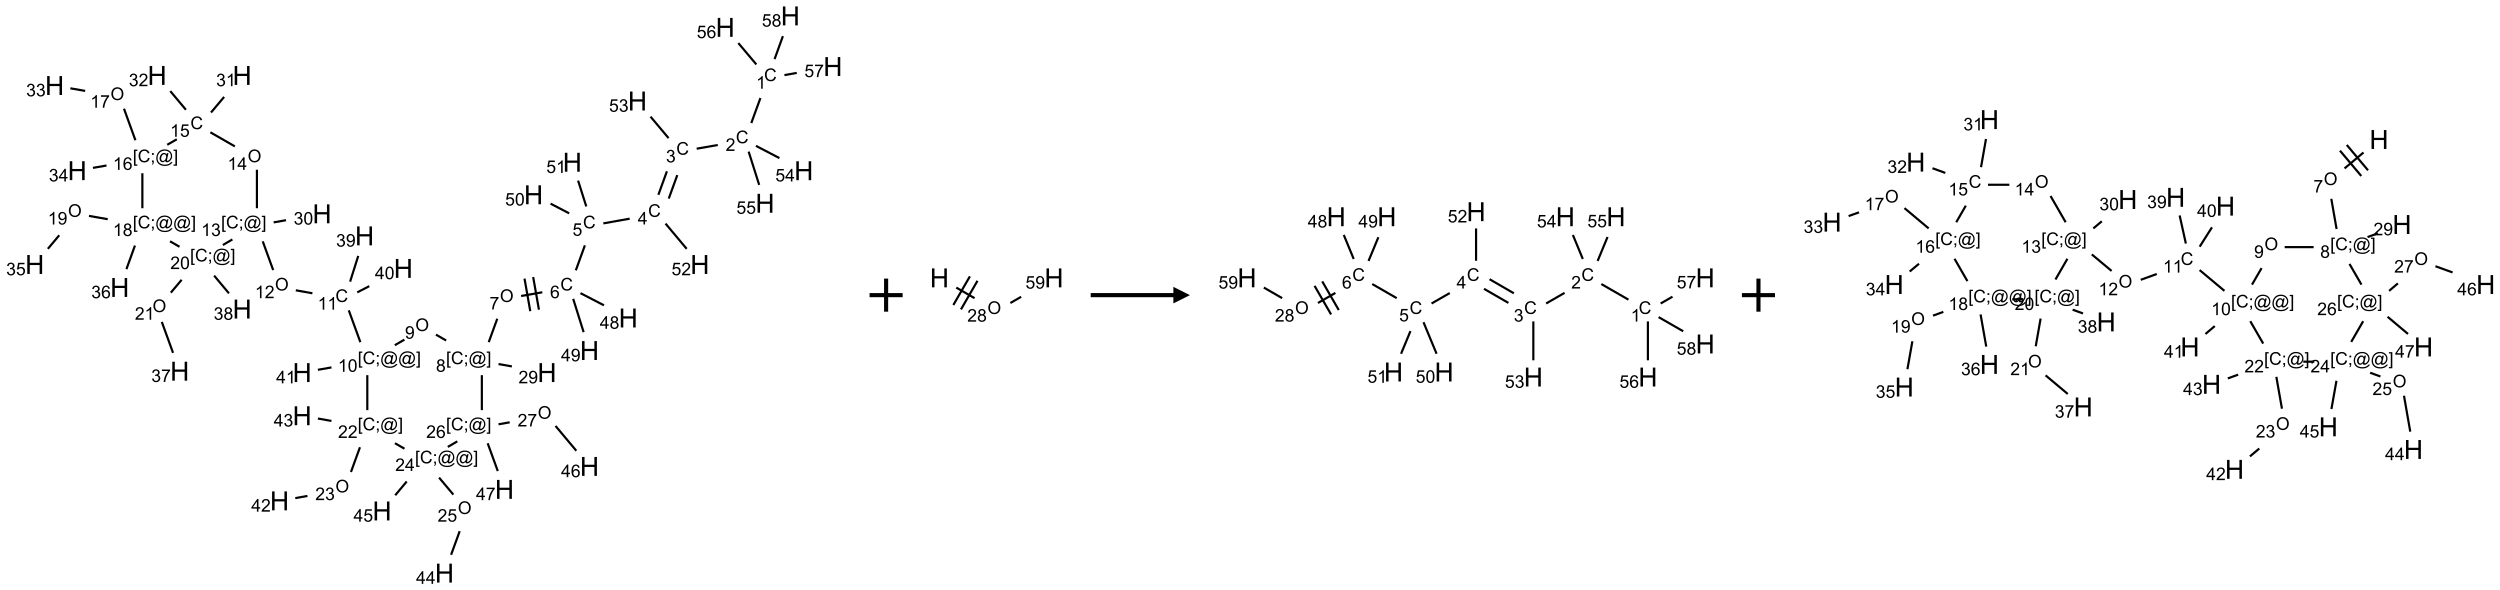 <?xml version="1.0" encoding="UTF-8"?>
<svg xmlns="http://www.w3.org/2000/svg" xmlns:xlink="http://www.w3.org/1999/xlink" width="1512" height="357" viewBox="0 0 1512 357">
<defs>
<g>
<g id="glyph-0-0">
<path d="M 1.332 0 L 1.332 -6.668 L 6.668 -6.668 L 6.668 0 Z M 1.5 -0.168 L 6.5 -0.168 L 6.5 -6.5 L 1.5 -6.5 Z M 1.5 -0.168 "/>
</g>
<g id="glyph-0-1">
<path d="M 6.27 -2.676 L 7.281 -2.422 C 7.07 -1.594 6.688 -0.961 6.137 -0.523 C 5.586 -0.086 4.914 0.129 4.121 0.129 C 3.297 0.129 2.629 -0.039 2.113 -0.371 C 1.598 -0.707 1.203 -1.191 0.934 -1.828 C 0.664 -2.465 0.531 -3.145 0.531 -3.875 C 0.531 -4.672 0.684 -5.363 0.988 -5.957 C 1.293 -6.547 1.723 -6.996 2.285 -7.305 C 2.844 -7.613 3.461 -7.766 4.137 -7.766 C 4.898 -7.766 5.543 -7.57 6.062 -7.184 C 6.582 -6.793 6.945 -6.246 7.152 -5.543 L 6.156 -5.309 C 5.98 -5.863 5.723 -6.266 5.387 -6.52 C 5.051 -6.773 4.625 -6.902 4.113 -6.902 C 3.527 -6.902 3.039 -6.762 2.645 -6.48 C 2.25 -6.199 1.973 -5.82 1.812 -5.348 C 1.652 -4.871 1.574 -4.383 1.574 -3.879 C 1.574 -3.23 1.668 -2.664 1.855 -2.18 C 2.047 -1.695 2.34 -1.332 2.738 -1.094 C 3.137 -0.855 3.57 -0.734 4.035 -0.734 C 4.602 -0.734 5.082 -0.898 5.473 -1.223 C 5.867 -1.551 6.133 -2.035 6.27 -2.676 Z M 6.27 -2.676 "/>
</g>
<g id="glyph-0-2">
<path d="M 3.973 0 L 3.035 0 L 3.035 -5.973 C 2.809 -5.758 2.516 -5.543 2.148 -5.328 C 1.781 -5.113 1.453 -4.953 1.16 -4.844 L 1.16 -5.75 C 1.684 -5.996 2.145 -6.297 2.535 -6.645 C 2.93 -6.996 3.207 -7.336 3.371 -7.668 L 3.973 -7.668 Z M 3.973 0 "/>
</g>
<g id="glyph-0-3">
<path d="M 5.371 -0.902 L 5.371 0 L 0.324 0 C 0.316 -0.227 0.352 -0.441 0.434 -0.652 C 0.562 -0.996 0.766 -1.332 1.051 -1.668 C 1.332 -2 1.742 -2.387 2.277 -2.824 C 3.105 -3.504 3.668 -4.043 3.957 -4.441 C 4.25 -4.84 4.395 -5.215 4.395 -5.566 C 4.395 -5.938 4.262 -6.254 3.996 -6.508 C 3.73 -6.762 3.387 -6.891 2.957 -6.891 C 2.508 -6.891 2.145 -6.754 1.875 -6.484 C 1.605 -6.215 1.469 -5.84 1.465 -5.359 L 0.5 -5.457 C 0.566 -6.176 0.812 -6.727 1.246 -7.102 C 1.676 -7.477 2.254 -7.668 2.98 -7.668 C 3.711 -7.668 4.293 -7.465 4.719 -7.059 C 5.145 -6.652 5.359 -6.148 5.359 -5.547 C 5.359 -5.242 5.297 -4.941 5.172 -4.645 C 5.047 -4.352 4.84 -4.039 4.551 -3.715 C 4.262 -3.387 3.777 -2.938 3.105 -2.371 C 2.543 -1.898 2.18 -1.578 2.02 -1.41 C 1.859 -1.242 1.73 -1.07 1.625 -0.902 Z M 5.371 -0.902 "/>
</g>
<g id="glyph-0-4">
<path d="M 0.449 -2.016 L 1.387 -2.141 C 1.492 -1.609 1.676 -1.227 1.934 -0.992 C 2.191 -0.758 2.508 -0.641 2.879 -0.641 C 3.32 -0.641 3.695 -0.793 3.996 -1.098 C 4.301 -1.402 4.453 -1.781 4.453 -2.234 C 4.453 -2.664 4.312 -3.02 4.031 -3.301 C 3.75 -3.578 3.391 -3.719 2.957 -3.719 C 2.781 -3.719 2.562 -3.684 2.297 -3.613 L 2.402 -4.438 C 2.465 -4.43 2.516 -4.426 2.551 -4.426 C 2.949 -4.426 3.312 -4.531 3.629 -4.738 C 3.949 -4.949 4.109 -5.27 4.109 -5.703 C 4.109 -6.047 3.992 -6.332 3.762 -6.559 C 3.527 -6.785 3.227 -6.895 2.859 -6.895 C 2.496 -6.895 2.191 -6.781 1.949 -6.551 C 1.707 -6.324 1.547 -5.98 1.48 -5.52 L 0.543 -5.688 C 0.656 -6.316 0.918 -6.805 1.324 -7.148 C 1.73 -7.492 2.234 -7.668 2.84 -7.668 C 3.254 -7.668 3.641 -7.578 3.988 -7.398 C 4.34 -7.219 4.609 -6.977 4.793 -6.668 C 4.98 -6.359 5.074 -6.031 5.074 -5.684 C 5.074 -5.352 4.984 -5.051 4.809 -4.781 C 4.629 -4.512 4.367 -4.297 4.02 -4.137 C 4.473 -4.031 4.824 -3.816 5.074 -3.488 C 5.324 -3.16 5.449 -2.75 5.449 -2.254 C 5.449 -1.59 5.203 -1.023 4.719 -0.559 C 4.234 -0.098 3.617 0.137 2.875 0.137 C 2.203 0.137 1.648 -0.062 1.207 -0.465 C 0.762 -0.863 0.512 -1.379 0.449 -2.016 Z M 0.449 -2.016 "/>
</g>
<g id="glyph-0-5">
<path d="M 3.449 0 L 3.449 -1.828 L 0.137 -1.828 L 0.137 -2.688 L 3.621 -7.637 L 4.387 -7.637 L 4.387 -2.688 L 5.418 -2.688 L 5.418 -1.828 L 4.387 -1.828 L 4.387 0 Z M 3.449 -2.688 L 3.449 -6.129 L 1.059 -2.688 Z M 3.449 -2.688 "/>
</g>
<g id="glyph-0-6">
<path d="M 0.441 -2 L 1.426 -2.082 C 1.5 -1.605 1.668 -1.242 1.934 -1.004 C 2.199 -0.762 2.52 -0.641 2.895 -0.641 C 3.348 -0.641 3.73 -0.812 4.043 -1.152 C 4.355 -1.492 4.512 -1.941 4.512 -2.504 C 4.512 -3.039 4.359 -3.461 4.059 -3.77 C 3.758 -4.078 3.367 -4.234 2.879 -4.234 C 2.578 -4.234 2.305 -4.164 2.062 -4.027 C 1.82 -3.891 1.629 -3.715 1.488 -3.496 L 0.609 -3.609 L 1.348 -7.531 L 5.145 -7.531 L 5.145 -6.637 L 2.098 -6.637 L 1.688 -4.582 C 2.145 -4.902 2.625 -5.062 3.129 -5.062 C 3.797 -5.062 4.359 -4.832 4.816 -4.371 C 5.277 -3.91 5.504 -3.312 5.504 -2.59 C 5.504 -1.898 5.305 -1.301 4.902 -0.797 C 4.41 -0.18 3.742 0.129 2.895 0.129 C 2.199 0.129 1.633 -0.062 1.195 -0.453 C 0.758 -0.844 0.504 -1.359 0.441 -2 Z M 0.441 -2 "/>
</g>
<g id="glyph-0-7">
<path d="M 5.309 -5.766 L 4.375 -5.691 C 4.293 -6.059 4.172 -6.328 4.02 -6.496 C 3.766 -6.762 3.453 -6.895 3.082 -6.895 C 2.785 -6.895 2.523 -6.812 2.297 -6.645 C 2 -6.43 1.77 -6.117 1.598 -5.703 C 1.43 -5.289 1.34 -4.703 1.332 -3.938 C 1.559 -4.281 1.836 -4.535 2.16 -4.703 C 2.488 -4.871 2.828 -4.953 3.188 -4.953 C 3.812 -4.953 4.344 -4.723 4.785 -4.262 C 5.223 -3.801 5.441 -3.207 5.441 -2.48 C 5.441 -2 5.34 -1.555 5.133 -1.145 C 4.926 -0.73 4.641 -0.418 4.281 -0.199 C 3.922 0.02 3.512 0.129 3.051 0.129 C 2.27 0.129 1.633 -0.156 1.141 -0.73 C 0.648 -1.305 0.402 -2.254 0.402 -3.574 C 0.402 -5.051 0.672 -6.121 1.219 -6.793 C 1.695 -7.375 2.336 -7.668 3.141 -7.668 C 3.742 -7.668 4.234 -7.5 4.617 -7.16 C 5 -6.824 5.23 -6.359 5.309 -5.766 Z M 1.48 -2.473 C 1.48 -2.152 1.547 -1.844 1.684 -1.547 C 1.82 -1.25 2.016 -1.027 2.262 -0.871 C 2.508 -0.719 2.766 -0.641 3.035 -0.641 C 3.434 -0.641 3.773 -0.801 4.059 -1.121 C 4.344 -1.441 4.484 -1.875 4.484 -2.422 C 4.484 -2.949 4.344 -3.367 4.062 -3.668 C 3.781 -3.973 3.426 -4.125 3 -4.125 C 2.578 -4.125 2.219 -3.973 1.922 -3.668 C 1.625 -3.363 1.48 -2.969 1.48 -2.473 Z M 1.48 -2.473 "/>
</g>
<g id="glyph-0-8">
<path d="M 0.516 -3.719 C 0.516 -4.984 0.855 -5.977 1.535 -6.695 C 2.215 -7.414 3.094 -7.77 4.172 -7.77 C 4.875 -7.77 5.512 -7.602 6.078 -7.266 C 6.645 -6.93 7.074 -6.461 7.371 -5.855 C 7.668 -5.254 7.816 -4.57 7.816 -3.809 C 7.816 -3.035 7.66 -2.34 7.348 -1.73 C 7.035 -1.117 6.594 -0.656 6.02 -0.34 C 5.449 -0.027 4.828 0.129 4.168 0.129 C 3.449 0.129 2.805 -0.043 2.238 -0.391 C 1.672 -0.738 1.246 -1.211 0.953 -1.812 C 0.66 -2.414 0.516 -3.047 0.516 -3.719 Z M 1.559 -3.703 C 1.559 -2.781 1.805 -2.059 2.301 -1.527 C 2.793 -1 3.414 -0.734 4.16 -0.734 C 4.922 -0.734 5.547 -1 6.039 -1.535 C 6.531 -2.07 6.777 -2.828 6.777 -3.812 C 6.777 -4.434 6.672 -4.977 6.461 -5.441 C 6.25 -5.902 5.945 -6.262 5.539 -6.52 C 5.133 -6.773 4.68 -6.902 4.176 -6.902 C 3.461 -6.902 2.848 -6.656 2.332 -6.164 C 1.816 -5.672 1.559 -4.852 1.559 -3.703 Z M 1.559 -3.703 "/>
</g>
<g id="glyph-0-9">
<path d="M 0.504 -6.637 L 0.504 -7.535 L 5.449 -7.535 L 5.449 -6.809 C 4.961 -6.289 4.48 -5.602 4.004 -4.746 C 3.527 -3.887 3.156 -3.004 2.895 -2.098 C 2.707 -1.461 2.59 -0.762 2.535 0 L 1.574 0 C 1.582 -0.602 1.703 -1.328 1.926 -2.176 C 2.152 -3.027 2.477 -3.848 2.898 -4.637 C 3.32 -5.426 3.77 -6.094 4.246 -6.637 Z M 0.504 -6.637 "/>
</g>
<g id="glyph-0-10">
<path d="M 0.723 2.121 L 0.723 -7.637 L 2.793 -7.637 L 2.793 -6.859 L 1.66 -6.859 L 1.66 1.344 L 2.793 1.344 L 2.793 2.121 Z M 0.723 2.121 "/>
</g>
<g id="glyph-0-11">
<path d="M 0.949 -4.465 L 0.949 -5.531 L 2.016 -5.531 L 2.016 -4.465 Z M 0.949 0 L 0.949 -1.066 L 2.016 -1.066 L 2.016 0 C 2.016 0.391 1.945 0.711 1.809 0.949 C 1.668 1.191 1.449 1.379 1.145 1.512 L 0.887 1.109 C 1.082 1.023 1.23 0.895 1.324 0.727 C 1.418 0.559 1.469 0.316 1.48 0 Z M 0.949 0 "/>
</g>
<g id="glyph-0-12">
<path d="M 6.047 -0.848 C 5.82 -0.59 5.57 -0.379 5.289 -0.223 C 5.008 -0.062 4.73 0.016 4.449 0.016 C 4.141 0.016 3.84 -0.074 3.547 -0.254 C 3.254 -0.434 3.02 -0.715 2.836 -1.09 C 2.652 -1.465 2.562 -1.875 2.562 -2.324 C 2.562 -2.875 2.703 -3.43 2.988 -3.98 C 3.27 -4.535 3.621 -4.953 4.043 -5.23 C 4.461 -5.508 4.871 -5.645 5.266 -5.645 C 5.566 -5.645 5.855 -5.566 6.129 -5.41 C 6.402 -5.25 6.641 -5.012 6.84 -4.688 L 7.016 -5.496 L 7.949 -5.496 L 7.199 -2 C 7.094 -1.516 7.043 -1.246 7.043 -1.191 C 7.043 -1.098 7.078 -1.02 7.148 -0.949 C 7.219 -0.883 7.305 -0.848 7.406 -0.848 C 7.59 -0.848 7.832 -0.953 8.129 -1.168 C 8.527 -1.445 8.84 -1.816 9.07 -2.285 C 9.301 -2.75 9.418 -3.234 9.418 -3.73 C 9.418 -4.309 9.27 -4.852 8.973 -5.355 C 8.676 -5.859 8.23 -6.262 7.645 -6.562 C 7.055 -6.863 6.406 -7.016 5.691 -7.016 C 4.879 -7.016 4.137 -6.824 3.465 -6.445 C 2.793 -6.066 2.273 -5.52 1.902 -4.809 C 1.535 -4.098 1.348 -3.34 1.348 -2.527 C 1.348 -1.676 1.535 -0.941 1.902 -0.328 C 2.273 0.285 2.809 0.742 3.508 1.035 C 4.207 1.328 4.984 1.473 5.832 1.473 C 6.742 1.473 7.504 1.32 8.121 1.016 C 8.734 0.711 9.195 0.34 9.5 -0.098 L 10.441 -0.098 C 10.266 0.266 9.961 0.637 9.531 1.016 C 9.102 1.395 8.59 1.695 7.996 1.914 C 7.402 2.133 6.688 2.246 5.848 2.246 C 5.078 2.246 4.367 2.145 3.715 1.949 C 3.066 1.75 2.512 1.453 2.051 1.055 C 1.594 0.656 1.25 0.199 1.016 -0.316 C 0.723 -0.973 0.578 -1.684 0.578 -2.441 C 0.578 -3.289 0.75 -4.098 1.098 -4.863 C 1.523 -5.805 2.125 -6.527 2.902 -7.027 C 3.684 -7.527 4.629 -7.777 5.738 -7.777 C 6.602 -7.777 7.375 -7.602 8.059 -7.246 C 8.746 -6.895 9.285 -6.371 9.684 -5.672 C 10.02 -5.07 10.188 -4.418 10.188 -3.715 C 10.188 -2.707 9.832 -1.812 9.125 -1.031 C 8.492 -0.328 7.801 0.02 7.051 0.02 C 6.812 0.02 6.617 -0.016 6.473 -0.09 C 6.324 -0.16 6.215 -0.266 6.145 -0.402 C 6.102 -0.488 6.066 -0.637 6.047 -0.848 Z M 3.527 -2.262 C 3.527 -1.785 3.641 -1.414 3.863 -1.152 C 4.09 -0.887 4.348 -0.754 4.641 -0.754 C 4.836 -0.754 5.039 -0.812 5.254 -0.93 C 5.469 -1.047 5.676 -1.219 5.871 -1.449 C 6.066 -1.676 6.23 -1.969 6.355 -2.32 C 6.48 -2.672 6.543 -3.027 6.543 -3.379 C 6.543 -3.852 6.426 -4.219 6.191 -4.48 C 5.957 -4.738 5.672 -4.871 5.332 -4.871 C 5.109 -4.871 4.902 -4.812 4.707 -4.699 C 4.512 -4.586 4.32 -4.406 4.137 -4.156 C 3.953 -3.906 3.805 -3.602 3.691 -3.246 C 3.582 -2.887 3.527 -2.559 3.527 -2.262 Z M 3.527 -2.262 "/>
</g>
<g id="glyph-0-13">
<path d="M 2.27 2.121 L 0.203 2.121 L 0.203 1.344 L 1.332 1.344 L 1.332 -6.859 L 0.203 -6.859 L 0.203 -7.637 L 2.27 -7.637 Z M 2.27 2.121 "/>
</g>
<g id="glyph-0-14">
<path d="M 1.887 -4.141 C 1.496 -4.281 1.207 -4.484 1.02 -4.75 C 0.832 -5.016 0.738 -5.328 0.738 -5.699 C 0.738 -6.254 0.938 -6.719 1.34 -7.098 C 1.738 -7.477 2.27 -7.668 2.934 -7.668 C 3.598 -7.668 4.137 -7.473 4.543 -7.086 C 4.949 -6.699 5.152 -6.227 5.152 -5.672 C 5.152 -5.316 5.059 -5.008 4.871 -4.746 C 4.688 -4.484 4.406 -4.281 4.027 -4.141 C 4.496 -3.988 4.852 -3.742 5.098 -3.402 C 5.34 -3.062 5.465 -2.656 5.465 -2.184 C 5.465 -1.531 5.234 -0.98 4.77 -0.535 C 4.309 -0.09 3.703 0.129 2.949 0.129 C 2.195 0.129 1.586 -0.094 1.125 -0.539 C 0.664 -0.984 0.434 -1.543 0.434 -2.207 C 0.434 -2.703 0.559 -3.121 0.809 -3.457 C 1.062 -3.793 1.422 -4.02 1.887 -4.141 Z M 1.699 -5.73 C 1.699 -5.367 1.812 -5.074 2.047 -4.844 C 2.281 -4.613 2.582 -4.5 2.953 -4.5 C 3.312 -4.5 3.609 -4.613 3.84 -4.84 C 4.07 -5.066 4.188 -5.348 4.188 -5.676 C 4.188 -6.02 4.07 -6.309 3.832 -6.543 C 3.594 -6.777 3.297 -6.895 2.941 -6.895 C 2.586 -6.895 2.289 -6.781 2.051 -6.551 C 1.816 -6.324 1.699 -6.047 1.699 -5.73 Z M 1.395 -2.203 C 1.395 -1.938 1.461 -1.676 1.586 -1.426 C 1.711 -1.176 1.902 -0.984 2.152 -0.848 C 2.402 -0.711 2.672 -0.641 2.957 -0.641 C 3.406 -0.641 3.777 -0.785 4.066 -1.074 C 4.359 -1.363 4.504 -1.727 4.504 -2.172 C 4.504 -2.625 4.355 -2.996 4.055 -3.293 C 3.754 -3.586 3.379 -3.734 2.926 -3.734 C 2.484 -3.734 2.121 -3.59 1.832 -3.297 C 1.543 -3.004 1.395 -2.641 1.395 -2.203 Z M 1.395 -2.203 "/>
</g>
<g id="glyph-0-15">
<path d="M 0.582 -1.766 L 1.484 -1.848 C 1.562 -1.426 1.707 -1.117 1.922 -0.926 C 2.137 -0.734 2.414 -0.641 2.75 -0.641 C 3.039 -0.641 3.289 -0.707 3.508 -0.84 C 3.727 -0.973 3.902 -1.148 4.043 -1.367 C 4.18 -1.586 4.297 -1.887 4.391 -2.262 C 4.484 -2.637 4.531 -3.016 4.531 -3.406 C 4.531 -3.449 4.531 -3.512 4.527 -3.594 C 4.34 -3.297 4.082 -3.055 3.758 -2.867 C 3.434 -2.68 3.082 -2.59 2.703 -2.59 C 2.07 -2.59 1.535 -2.816 1.098 -3.277 C 0.66 -3.734 0.441 -4.34 0.441 -5.09 C 0.441 -5.863 0.672 -6.484 1.129 -6.957 C 1.586 -7.43 2.156 -7.668 2.844 -7.668 C 3.34 -7.668 3.793 -7.531 4.207 -7.266 C 4.617 -7 4.93 -6.617 5.145 -6.121 C 5.355 -5.629 5.465 -4.91 5.465 -3.973 C 5.465 -2.996 5.359 -2.223 5.145 -1.645 C 4.934 -1.066 4.617 -0.625 4.199 -0.324 C 3.781 -0.02 3.293 0.129 2.73 0.129 C 2.133 0.129 1.645 -0.035 1.266 -0.367 C 0.887 -0.699 0.66 -1.164 0.582 -1.766 Z M 4.422 -5.137 C 4.422 -5.676 4.277 -6.102 3.992 -6.418 C 3.707 -6.734 3.359 -6.891 2.957 -6.891 C 2.543 -6.891 2.18 -6.719 1.871 -6.379 C 1.562 -6.039 1.406 -5.598 1.406 -5.059 C 1.406 -4.57 1.555 -4.176 1.848 -3.871 C 2.141 -3.566 2.5 -3.418 2.934 -3.418 C 3.367 -3.418 3.723 -3.57 4.004 -3.871 C 4.281 -4.176 4.422 -4.598 4.422 -5.137 Z M 4.422 -5.137 "/>
</g>
<g id="glyph-0-16">
<path d="M 0.441 -3.766 C 0.441 -4.668 0.535 -5.395 0.723 -5.945 C 0.906 -6.496 1.184 -6.922 1.551 -7.219 C 1.918 -7.516 2.375 -7.668 2.934 -7.668 C 3.344 -7.668 3.703 -7.586 4.012 -7.418 C 4.32 -7.254 4.574 -7.016 4.777 -6.707 C 4.977 -6.395 5.137 -6.016 5.25 -5.57 C 5.363 -5.125 5.422 -4.523 5.422 -3.766 C 5.422 -2.871 5.328 -2.148 5.145 -1.598 C 4.961 -1.047 4.688 -0.621 4.32 -0.32 C 3.953 -0.02 3.492 0.129 2.934 0.129 C 2.195 0.129 1.617 -0.133 1.199 -0.66 C 0.695 -1.297 0.441 -2.332 0.441 -3.766 Z M 1.406 -3.766 C 1.406 -2.512 1.555 -1.68 1.848 -1.262 C 2.141 -0.848 2.5 -0.641 2.934 -0.641 C 3.363 -0.641 3.727 -0.848 4.02 -1.266 C 4.312 -1.684 4.457 -2.516 4.457 -3.766 C 4.457 -5.023 4.312 -5.859 4.02 -6.27 C 3.727 -6.684 3.359 -6.891 2.922 -6.891 C 2.492 -6.891 2.148 -6.707 1.891 -6.344 C 1.566 -5.879 1.406 -5.02 1.406 -3.766 Z M 1.406 -3.766 "/>
</g>
<g id="glyph-1-0">
<path d="M 2 0 L 2 -10 L 10 -10 L 10 0 Z M 2.25 -0.25 L 9.75 -0.25 L 9.75 -9.75 L 2.25 -9.75 Z M 2.25 -0.25 "/>
</g>
<g id="glyph-1-1">
<path d="M 1.281 0 L 1.281 -11.453 L 2.797 -11.453 L 2.797 -6.75 L 8.75 -6.75 L 8.75 -11.453 L 10.266 -11.453 L 10.266 0 L 8.75 0 L 8.75 -5.398 L 2.797 -5.398 L 2.797 0 Z M 1.281 0 "/>
</g>
</g>
</defs>
<path fill="none" stroke-width="0.033" stroke-linecap="butt" stroke-linejoin="miter" stroke="rgb(0%, 0%, 0%)" stroke-opacity="1" stroke-miterlimit="10" d="M 10.973 1.242 L 10.835 1.62 " transform="matrix(40, 0, 0, 40, 20.984, 9.615)"/>
<path fill="none" stroke-width="0.033" stroke-linecap="butt" stroke-linejoin="miter" stroke="rgb(0%, 0%, 0%)" stroke-opacity="1" stroke-miterlimit="10" d="M 10.328 1.952 L 10.009 2.008 " transform="matrix(40, 0, 0, 40, 20.984, 9.615)"/>
<path fill="none" stroke-width="0.033" stroke-linecap="butt" stroke-linejoin="miter" stroke="rgb(0%, 0%, 0%)" stroke-opacity="1" stroke-miterlimit="10" d="M 9.559 2.35 L 9.43 2.705 " transform="matrix(40, 0, 0, 40, 20.984, 9.615)"/>
<path fill="none" stroke-width="0.033" stroke-linecap="butt" stroke-linejoin="miter" stroke="rgb(0%, 0%, 0%)" stroke-opacity="1" stroke-miterlimit="10" d="M 9.716 2.407 L 9.587 2.762 " transform="matrix(40, 0, 0, 40, 20.984, 9.615)"/>
<path fill="none" stroke-width="0.033" stroke-linecap="butt" stroke-linejoin="miter" stroke="rgb(0%, 0%, 0%)" stroke-opacity="1" stroke-miterlimit="10" d="M 8.996 3.066 L 8.598 3.137 " transform="matrix(40, 0, 0, 40, 20.984, 9.615)"/>
<path fill="none" stroke-width="0.033" stroke-linecap="butt" stroke-linejoin="miter" stroke="rgb(0%, 0%, 0%)" stroke-opacity="1" stroke-miterlimit="10" d="M 8.319 3.469 L 8.182 3.847 " transform="matrix(40, 0, 0, 40, 20.984, 9.615)"/>
<path fill="none" stroke-width="0.033" stroke-linecap="butt" stroke-linejoin="miter" stroke="rgb(0%, 0%, 0%)" stroke-opacity="1" stroke-miterlimit="10" d="M 7.675 4.179 L 7.355 4.235 " transform="matrix(40, 0, 0, 40, 20.984, 9.615)"/>
<path fill="none" stroke-width="0.033" stroke-linecap="butt" stroke-linejoin="miter" stroke="rgb(0%, 0%, 0%)" stroke-opacity="1" stroke-miterlimit="10" d="M 7.406 3.972 L 7.493 4.465 " transform="matrix(40, 0, 0, 40, 20.984, 9.615)"/>
<path fill="none" stroke-width="0.033" stroke-linecap="butt" stroke-linejoin="miter" stroke="rgb(0%, 0%, 0%)" stroke-opacity="1" stroke-miterlimit="10" d="M 7.537 3.949 L 7.624 4.442 " transform="matrix(40, 0, 0, 40, 20.984, 9.615)"/>
<path fill="none" stroke-width="0.033" stroke-linecap="butt" stroke-linejoin="miter" stroke="rgb(0%, 0%, 0%)" stroke-opacity="1" stroke-miterlimit="10" d="M 6.994 4.579 L 6.865 4.933 " transform="matrix(40, 0, 0, 40, 20.984, 9.615)"/>
<path fill="none" stroke-width="0.033" stroke-linecap="butt" stroke-linejoin="miter" stroke="rgb(0%, 0%, 0%)" stroke-opacity="1" stroke-miterlimit="10" d="M 7.013 5.264 L 7.215 5.3 " transform="matrix(40, 0, 0, 40, 20.984, 9.615)"/>
<path fill="none" stroke-width="0.033" stroke-linecap="butt" stroke-linejoin="miter" stroke="rgb(0%, 0%, 0%)" stroke-opacity="1" stroke-miterlimit="10" d="M 6.221 4.908 L 6.067 4.819 " transform="matrix(40, 0, 0, 40, 20.984, 9.615)"/>
<path fill="none" stroke-width="0.033" stroke-linecap="butt" stroke-linejoin="miter" stroke="rgb(0%, 0%, 0%)" stroke-opacity="1" stroke-miterlimit="10" d="M 5.59 4.895 L 5.445 4.979 " transform="matrix(40, 0, 0, 40, 20.984, 9.615)"/>
<path fill="none" stroke-width="0.033" stroke-linecap="butt" stroke-linejoin="miter" stroke="rgb(0%, 0%, 0%)" stroke-opacity="1" stroke-miterlimit="10" d="M 4.924 4.933 L 4.749 4.452 " transform="matrix(40, 0, 0, 40, 20.984, 9.615)"/>
<path fill="none" stroke-width="0.033" stroke-linecap="butt" stroke-linejoin="miter" stroke="rgb(0%, 0%, 0%)" stroke-opacity="1" stroke-miterlimit="10" d="M 4.199 4.194 L 3.948 4.149 " transform="matrix(40, 0, 0, 40, 20.984, 9.615)"/>
<path fill="none" stroke-width="0.033" stroke-linecap="butt" stroke-linejoin="miter" stroke="rgb(0%, 0%, 0%)" stroke-opacity="1" stroke-miterlimit="10" d="M 3.606 3.843 L 3.448 3.409 " transform="matrix(40, 0, 0, 40, 20.984, 9.615)"/>
<path fill="none" stroke-width="0.033" stroke-linecap="butt" stroke-linejoin="miter" stroke="rgb(0%, 0%, 0%)" stroke-opacity="1" stroke-miterlimit="10" d="M 3.613 3.122 L 3.8 3.089 " transform="matrix(40, 0, 0, 40, 20.984, 9.615)"/>
<path fill="none" stroke-width="0.033" stroke-linecap="butt" stroke-linejoin="miter" stroke="rgb(0%, 0%, 0%)" stroke-opacity="1" stroke-miterlimit="10" d="M 3.36 2.908 L 3.36 2.326 " transform="matrix(40, 0, 0, 40, 20.984, 9.615)"/>
<path fill="none" stroke-width="0.033" stroke-linecap="butt" stroke-linejoin="miter" stroke="rgb(0%, 0%, 0%)" stroke-opacity="1" stroke-miterlimit="10" d="M 3.026 1.973 L 2.656 1.76 " transform="matrix(40, 0, 0, 40, 20.984, 9.615)"/>
<path fill="none" stroke-width="0.033" stroke-linecap="butt" stroke-linejoin="miter" stroke="rgb(0%, 0%, 0%)" stroke-opacity="1" stroke-miterlimit="10" d="M 2.666 1.461 L 2.864 1.225 " transform="matrix(40, 0, 0, 40, 20.984, 9.615)"/>
<path fill="none" stroke-width="0.033" stroke-linecap="butt" stroke-linejoin="miter" stroke="rgb(0%, 0%, 0%)" stroke-opacity="1" stroke-miterlimit="10" d="M 2.286 1.419 L 2.05 1.137 " transform="matrix(40, 0, 0, 40, 20.984, 9.615)"/>
<path fill="none" stroke-width="0.033" stroke-linecap="butt" stroke-linejoin="miter" stroke="rgb(0%, 0%, 0%)" stroke-opacity="1" stroke-miterlimit="10" d="M 2.149 1.865 L 2.004 1.949 " transform="matrix(40, 0, 0, 40, 20.984, 9.615)"/>
<path fill="none" stroke-width="0.033" stroke-linecap="butt" stroke-linejoin="miter" stroke="rgb(0%, 0%, 0%)" stroke-opacity="1" stroke-miterlimit="10" d="M 1.523 1.88 L 1.35 1.403 " transform="matrix(40, 0, 0, 40, 20.984, 9.615)"/>
<path fill="none" stroke-width="0.033" stroke-linecap="butt" stroke-linejoin="miter" stroke="rgb(0%, 0%, 0%)" stroke-opacity="1" stroke-miterlimit="10" d="M 0.763 1.134 L 0.539 1.095 " transform="matrix(40, 0, 0, 40, 20.984, 9.615)"/>
<path fill="none" stroke-width="0.033" stroke-linecap="butt" stroke-linejoin="miter" stroke="rgb(0%, 0%, 0%)" stroke-opacity="1" stroke-miterlimit="10" d="M 1.086 2.262 L 0.881 2.298 " transform="matrix(40, 0, 0, 40, 20.984, 9.615)"/>
<path fill="none" stroke-width="0.033" stroke-linecap="butt" stroke-linejoin="miter" stroke="rgb(0%, 0%, 0%)" stroke-opacity="1" stroke-miterlimit="10" d="M 1.628 2.379 L 1.628 2.908 " transform="matrix(40, 0, 0, 40, 20.984, 9.615)"/>
<path fill="none" stroke-width="0.033" stroke-linecap="butt" stroke-linejoin="miter" stroke="rgb(0%, 0%, 0%)" stroke-opacity="1" stroke-miterlimit="10" d="M 1.104 3.074 L 0.821 3.024 " transform="matrix(40, 0, 0, 40, 20.984, 9.615)"/>
<path fill="none" stroke-width="0.033" stroke-linecap="butt" stroke-linejoin="miter" stroke="rgb(0%, 0%, 0%)" stroke-opacity="1" stroke-miterlimit="10" d="M 0.371 3.317 L 0.199 3.522 " transform="matrix(40, 0, 0, 40, 20.984, 9.615)"/>
<path fill="none" stroke-width="0.033" stroke-linecap="butt" stroke-linejoin="miter" stroke="rgb(0%, 0%, 0%)" stroke-opacity="1" stroke-miterlimit="10" d="M 1.516 3.472 L 1.387 3.829 " transform="matrix(40, 0, 0, 40, 20.984, 9.615)"/>
<path fill="none" stroke-width="0.033" stroke-linecap="butt" stroke-linejoin="miter" stroke="rgb(0%, 0%, 0%)" stroke-opacity="1" stroke-miterlimit="10" d="M 2.046 3.408 L 2.19 3.491 " transform="matrix(40, 0, 0, 40, 20.984, 9.615)"/>
<path fill="none" stroke-width="0.033" stroke-linecap="butt" stroke-linejoin="miter" stroke="rgb(0%, 0%, 0%)" stroke-opacity="1" stroke-miterlimit="10" d="M 2.845 3.464 L 2.989 3.38 " transform="matrix(40, 0, 0, 40, 20.984, 9.615)"/>
<path fill="none" stroke-width="0.033" stroke-linecap="butt" stroke-linejoin="miter" stroke="rgb(0%, 0%, 0%)" stroke-opacity="1" stroke-miterlimit="10" d="M 2.222 3.99 L 2.058 4.185 " transform="matrix(40, 0, 0, 40, 20.984, 9.615)"/>
<path fill="none" stroke-width="0.033" stroke-linecap="butt" stroke-linejoin="miter" stroke="rgb(0%, 0%, 0%)" stroke-opacity="1" stroke-miterlimit="10" d="M 1.922 4.627 L 2.092 5.095 " transform="matrix(40, 0, 0, 40, 20.984, 9.615)"/>
<path fill="none" stroke-width="0.033" stroke-linecap="butt" stroke-linejoin="miter" stroke="rgb(0%, 0%, 0%)" stroke-opacity="1" stroke-miterlimit="10" d="M 2.713 3.927 L 2.937 4.195 " transform="matrix(40, 0, 0, 40, 20.984, 9.615)"/>
<path fill="none" stroke-width="0.033" stroke-linecap="butt" stroke-linejoin="miter" stroke="rgb(0%, 0%, 0%)" stroke-opacity="1" stroke-miterlimit="10" d="M 4.769 4.018 L 4.892 3.629 " transform="matrix(40, 0, 0, 40, 20.984, 9.615)"/>
<path fill="none" stroke-width="0.033" stroke-linecap="butt" stroke-linejoin="miter" stroke="rgb(0%, 0%, 0%)" stroke-opacity="1" stroke-miterlimit="10" d="M 4.877 4.18 L 5.059 4.086 " transform="matrix(40, 0, 0, 40, 20.984, 9.615)"/>
<path fill="none" stroke-width="0.033" stroke-linecap="butt" stroke-linejoin="miter" stroke="rgb(0%, 0%, 0%)" stroke-opacity="1" stroke-miterlimit="10" d="M 4.487 5.315 L 4.282 5.351 " transform="matrix(40, 0, 0, 40, 20.984, 9.615)"/>
<path fill="none" stroke-width="0.033" stroke-linecap="butt" stroke-linejoin="miter" stroke="rgb(0%, 0%, 0%)" stroke-opacity="1" stroke-miterlimit="10" d="M 5.029 5.432 L 5.029 5.961 " transform="matrix(40, 0, 0, 40, 20.984, 9.615)"/>
<path fill="none" stroke-width="0.033" stroke-linecap="butt" stroke-linejoin="miter" stroke="rgb(0%, 0%, 0%)" stroke-opacity="1" stroke-miterlimit="10" d="M 4.918 6.522 L 4.782 6.896 " transform="matrix(40, 0, 0, 40, 20.984, 9.615)"/>
<path fill="none" stroke-width="0.033" stroke-linecap="butt" stroke-linejoin="miter" stroke="rgb(0%, 0%, 0%)" stroke-opacity="1" stroke-miterlimit="10" d="M 4.124 7.258 L 3.94 7.291 " transform="matrix(40, 0, 0, 40, 20.984, 9.615)"/>
<path fill="none" stroke-width="0.033" stroke-linecap="butt" stroke-linejoin="miter" stroke="rgb(0%, 0%, 0%)" stroke-opacity="1" stroke-miterlimit="10" d="M 4.487 6.124 L 4.282 6.088 " transform="matrix(40, 0, 0, 40, 20.984, 9.615)"/>
<path fill="none" stroke-width="0.033" stroke-linecap="butt" stroke-linejoin="miter" stroke="rgb(0%, 0%, 0%)" stroke-opacity="1" stroke-miterlimit="10" d="M 5.447 6.461 L 5.591 6.544 " transform="matrix(40, 0, 0, 40, 20.984, 9.615)"/>
<path fill="none" stroke-width="0.033" stroke-linecap="butt" stroke-linejoin="miter" stroke="rgb(0%, 0%, 0%)" stroke-opacity="1" stroke-miterlimit="10" d="M 6.114 6.981 L 6.33 7.238 " transform="matrix(40, 0, 0, 40, 20.984, 9.615)"/>
<path fill="none" stroke-width="0.033" stroke-linecap="butt" stroke-linejoin="miter" stroke="rgb(0%, 0%, 0%)" stroke-opacity="1" stroke-miterlimit="10" d="M 6.426 7.791 L 6.296 8.148 " transform="matrix(40, 0, 0, 40, 20.984, 9.615)"/>
<path fill="none" stroke-width="0.033" stroke-linecap="butt" stroke-linejoin="miter" stroke="rgb(0%, 0%, 0%)" stroke-opacity="1" stroke-miterlimit="10" d="M 5.625 7.04 L 5.451 7.248 " transform="matrix(40, 0, 0, 40, 20.984, 9.615)"/>
<path fill="none" stroke-width="0.033" stroke-linecap="butt" stroke-linejoin="miter" stroke="rgb(0%, 0%, 0%)" stroke-opacity="1" stroke-miterlimit="10" d="M 6.246 6.517 L 6.39 6.433 " transform="matrix(40, 0, 0, 40, 20.984, 9.615)"/>
<path fill="none" stroke-width="0.033" stroke-linecap="butt" stroke-linejoin="miter" stroke="rgb(0%, 0%, 0%)" stroke-opacity="1" stroke-miterlimit="10" d="M 6.761 5.961 L 6.761 5.432 " transform="matrix(40, 0, 0, 40, 20.984, 9.615)"/>
<path fill="none" stroke-width="0.033" stroke-linecap="butt" stroke-linejoin="miter" stroke="rgb(0%, 0%, 0%)" stroke-opacity="1" stroke-miterlimit="10" d="M 7.013 6.175 L 7.182 6.145 " transform="matrix(40, 0, 0, 40, 20.984, 9.615)"/>
<path fill="none" stroke-width="0.033" stroke-linecap="butt" stroke-linejoin="miter" stroke="rgb(0%, 0%, 0%)" stroke-opacity="1" stroke-miterlimit="10" d="M 7.875 6.2 L 8.189 6.575 " transform="matrix(40, 0, 0, 40, 20.984, 9.615)"/>
<path fill="none" stroke-width="0.033" stroke-linecap="butt" stroke-linejoin="miter" stroke="rgb(0%, 0%, 0%)" stroke-opacity="1" stroke-miterlimit="10" d="M 6.849 6.462 L 7.002 6.882 " transform="matrix(40, 0, 0, 40, 20.984, 9.615)"/>
<path fill="none" stroke-width="0.033" stroke-linecap="butt" stroke-linejoin="miter" stroke="rgb(0%, 0%, 0%)" stroke-opacity="1" stroke-miterlimit="10" d="M 8.252 4.192 L 8.607 4.376 " transform="matrix(40, 0, 0, 40, 20.984, 9.615)"/>
<path fill="none" stroke-width="0.033" stroke-linecap="butt" stroke-linejoin="miter" stroke="rgb(0%, 0%, 0%)" stroke-opacity="1" stroke-miterlimit="10" d="M 8.142 4.278 L 8.3 4.782 " transform="matrix(40, 0, 0, 40, 20.984, 9.615)"/>
<path fill="none" stroke-width="0.033" stroke-linecap="butt" stroke-linejoin="miter" stroke="rgb(0%, 0%, 0%)" stroke-opacity="1" stroke-miterlimit="10" d="M 8.081 2.985 L 7.8 2.839 " transform="matrix(40, 0, 0, 40, 20.984, 9.615)"/>
<path fill="none" stroke-width="0.033" stroke-linecap="butt" stroke-linejoin="miter" stroke="rgb(0%, 0%, 0%)" stroke-opacity="1" stroke-miterlimit="10" d="M 8.34 2.881 L 8.216 2.49 " transform="matrix(40, 0, 0, 40, 20.984, 9.615)"/>
<path fill="none" stroke-width="0.033" stroke-linecap="butt" stroke-linejoin="miter" stroke="rgb(0%, 0%, 0%)" stroke-opacity="1" stroke-miterlimit="10" d="M 9.538 3.14 L 9.858 3.522 " transform="matrix(40, 0, 0, 40, 20.984, 9.615)"/>
<path fill="none" stroke-width="0.033" stroke-linecap="butt" stroke-linejoin="miter" stroke="rgb(0%, 0%, 0%)" stroke-opacity="1" stroke-miterlimit="10" d="M 9.584 1.848 L 9.312 1.524 " transform="matrix(40, 0, 0, 40, 20.984, 9.615)"/>
<path fill="none" stroke-width="0.033" stroke-linecap="butt" stroke-linejoin="miter" stroke="rgb(0%, 0%, 0%)" stroke-opacity="1" stroke-miterlimit="10" d="M 10.905 1.965 L 11.26 2.15 " transform="matrix(40, 0, 0, 40, 20.984, 9.615)"/>
<path fill="none" stroke-width="0.033" stroke-linecap="butt" stroke-linejoin="miter" stroke="rgb(0%, 0%, 0%)" stroke-opacity="1" stroke-miterlimit="10" d="M 10.795 2.052 L 10.954 2.555 " transform="matrix(40, 0, 0, 40, 20.984, 9.615)"/>
<path fill="none" stroke-width="0.033" stroke-linecap="butt" stroke-linejoin="miter" stroke="rgb(0%, 0%, 0%)" stroke-opacity="1" stroke-miterlimit="10" d="M 10.911 0.734 L 10.639 0.411 " transform="matrix(40, 0, 0, 40, 20.984, 9.615)"/>
<path fill="none" stroke-width="0.033" stroke-linecap="butt" stroke-linejoin="miter" stroke="rgb(0%, 0%, 0%)" stroke-opacity="1" stroke-miterlimit="10" d="M 11.336 0.895 L 11.522 0.862 " transform="matrix(40, 0, 0, 40, 20.984, 9.615)"/>
<path fill="none" stroke-width="0.033" stroke-linecap="butt" stroke-linejoin="miter" stroke="rgb(0%, 0%, 0%)" stroke-opacity="1" stroke-miterlimit="10" d="M 11.187 0.653 L 11.313 0.306 " transform="matrix(40, 0, 0, 40, 20.984, 9.615)"/>
<g fill="rgb(0%, 0%, 0%)" fill-opacity="1">
<use xlink:href="#glyph-0-1" x="462.09" y="49.047"/>
</g>
<g fill="rgb(0%, 0%, 0%)" fill-opacity="1">
<use xlink:href="#glyph-0-2" x="457.309" y="53.684"/>
</g>
<g fill="rgb(0%, 0%, 0%)" fill-opacity="1">
<use xlink:href="#glyph-0-1" x="445.031" y="86.637"/>
</g>
<g fill="rgb(0%, 0%, 0%)" fill-opacity="1">
<use xlink:href="#glyph-0-3" x="438.859" y="91.27"/>
</g>
<g fill="rgb(0%, 0%, 0%)" fill-opacity="1">
<use xlink:href="#glyph-0-1" x="409.016" y="93.582"/>
</g>
<g fill="rgb(0%, 0%, 0%)" fill-opacity="1">
<use xlink:href="#glyph-0-4" x="402.766" y="98.219"/>
</g>
<g fill="rgb(0%, 0%, 0%)" fill-opacity="1">
<use xlink:href="#glyph-0-1" x="391.961" y="131.168"/>
</g>
<g fill="rgb(0%, 0%, 0%)" fill-opacity="1">
<use xlink:href="#glyph-0-5" x="385.738" y="135.773"/>
</g>
<g fill="rgb(0%, 0%, 0%)" fill-opacity="1">
<use xlink:href="#glyph-0-1" x="352.566" y="138.113"/>
</g>
<g fill="rgb(0%, 0%, 0%)" fill-opacity="1">
<use xlink:href="#glyph-0-6" x="346.258" y="142.617"/>
</g>
<g fill="rgb(0%, 0%, 0%)" fill-opacity="1">
<use xlink:href="#glyph-0-1" x="338.887" y="175.703"/>
</g>
<g fill="rgb(0%, 0%, 0%)" fill-opacity="1">
<use xlink:href="#glyph-0-7" x="332.641" y="180.34"/>
</g>
<g fill="rgb(0%, 0%, 0%)" fill-opacity="1">
<use xlink:href="#glyph-0-8" x="302.332" y="182.652"/>
</g>
<g fill="rgb(0%, 0%, 0%)" fill-opacity="1">
<use xlink:href="#glyph-0-9" x="296.066" y="187.156"/>
</g>
<g fill="rgb(0%, 0%, 0%)" fill-opacity="1">
<use xlink:href="#glyph-0-10" x="269.738" y="220.242"/>
<use xlink:href="#glyph-0-1" x="272.702" y="220.242"/>
<use xlink:href="#glyph-0-11" x="280.405" y="220.242"/>
<use xlink:href="#glyph-0-12" x="283.368" y="220.242"/>
<use xlink:href="#glyph-0-13" x="294.197" y="220.242"/>
</g>
<g fill="rgb(0%, 0%, 0%)" fill-opacity="1">
<use xlink:href="#glyph-0-14" x="263.668" y="224.871"/>
</g>
<g fill="rgb(0%, 0%, 0%)" fill-opacity="1">
<use xlink:href="#glyph-1-1" x="325.027" y="231.066"/>
</g>
<g fill="rgb(0%, 0%, 0%)" fill-opacity="1">
<use xlink:href="#glyph-0-3" x="313.578" y="231.855"/>
<use xlink:href="#glyph-0-15" x="319.51" y="231.855"/>
</g>
<g fill="rgb(0%, 0%, 0%)" fill-opacity="1">
<use xlink:href="#glyph-0-8" x="251.188" y="200.238"/>
</g>
<g fill="rgb(0%, 0%, 0%)" fill-opacity="1">
<use xlink:href="#glyph-0-15" x="244.902" y="204.871"/>
</g>
<g fill="rgb(0%, 0%, 0%)" fill-opacity="1">
<use xlink:href="#glyph-0-10" x="216.336" y="220.242"/>
<use xlink:href="#glyph-0-1" x="219.299" y="220.242"/>
<use xlink:href="#glyph-0-11" x="227.003" y="220.242"/>
<use xlink:href="#glyph-0-12" x="229.966" y="220.242"/>
<use xlink:href="#glyph-0-12" x="240.794" y="220.242"/>
<use xlink:href="#glyph-0-13" x="251.622" y="220.242"/>
</g>
<g fill="rgb(0%, 0%, 0%)" fill-opacity="1">
<use xlink:href="#glyph-0-2" x="204.371" y="224.871"/>
<use xlink:href="#glyph-0-16" x="210.303" y="224.871"/>
</g>
<g fill="rgb(0%, 0%, 0%)" fill-opacity="1">
<use xlink:href="#glyph-0-1" x="202.852" y="182.648"/>
</g>
<g fill="rgb(0%, 0%, 0%)" fill-opacity="1">
<use xlink:href="#glyph-0-2" x="192.141" y="187.285"/>
<use xlink:href="#glyph-0-2" x="198.073" y="187.285"/>
</g>
<g fill="rgb(0%, 0%, 0%)" fill-opacity="1">
<use xlink:href="#glyph-0-8" x="166.297" y="175.707"/>
</g>
<g fill="rgb(0%, 0%, 0%)" fill-opacity="1">
<use xlink:href="#glyph-0-2" x="154.176" y="180.34"/>
<use xlink:href="#glyph-0-3" x="160.108" y="180.34"/>
</g>
<g fill="rgb(0%, 0%, 0%)" fill-opacity="1">
<use xlink:href="#glyph-0-10" x="133.703" y="138.121"/>
<use xlink:href="#glyph-0-1" x="136.667" y="138.121"/>
<use xlink:href="#glyph-0-11" x="144.37" y="138.121"/>
<use xlink:href="#glyph-0-12" x="147.333" y="138.121"/>
<use xlink:href="#glyph-0-13" x="158.161" y="138.121"/>
</g>
<g fill="rgb(0%, 0%, 0%)" fill-opacity="1">
<use xlink:href="#glyph-0-2" x="121.711" y="142.75"/>
<use xlink:href="#glyph-0-4" x="127.643" y="142.75"/>
</g>
<g fill="rgb(0%, 0%, 0%)" fill-opacity="1">
<use xlink:href="#glyph-1-1" x="188.988" y="135.051"/>
</g>
<g fill="rgb(0%, 0%, 0%)" fill-opacity="1">
<use xlink:href="#glyph-0-4" x="177.582" y="135.844"/>
<use xlink:href="#glyph-0-16" x="183.514" y="135.844"/>
</g>
<g fill="rgb(0%, 0%, 0%)" fill-opacity="1">
<use xlink:href="#glyph-0-8" x="149.793" y="98.117"/>
</g>
<g fill="rgb(0%, 0%, 0%)" fill-opacity="1">
<use xlink:href="#glyph-0-2" x="137.625" y="102.75"/>
<use xlink:href="#glyph-0-5" x="143.557" y="102.75"/>
</g>
<g fill="rgb(0%, 0%, 0%)" fill-opacity="1">
<use xlink:href="#glyph-0-1" x="115.137" y="78.113"/>
</g>
<g fill="rgb(0%, 0%, 0%)" fill-opacity="1">
<use xlink:href="#glyph-0-2" x="102.895" y="82.75"/>
<use xlink:href="#glyph-0-6" x="108.827" y="82.75"/>
</g>
<g fill="rgb(0%, 0%, 0%)" fill-opacity="1">
<use xlink:href="#glyph-1-1" x="140.668" y="51.355"/>
</g>
<g fill="rgb(0%, 0%, 0%)" fill-opacity="1">
<use xlink:href="#glyph-0-4" x="130.707" y="52.148"/>
<use xlink:href="#glyph-0-2" x="136.639" y="52.148"/>
</g>
<g fill="rgb(0%, 0%, 0%)" fill-opacity="1">
<use xlink:href="#glyph-1-1" x="89.246" y="51.355"/>
</g>
<g fill="rgb(0%, 0%, 0%)" fill-opacity="1">
<use xlink:href="#glyph-0-4" x="77.891" y="52.148"/>
<use xlink:href="#glyph-0-3" x="83.823" y="52.148"/>
</g>
<g fill="rgb(0%, 0%, 0%)" fill-opacity="1">
<use xlink:href="#glyph-0-10" x="80.301" y="98.121"/>
<use xlink:href="#glyph-0-1" x="83.264" y="98.121"/>
<use xlink:href="#glyph-0-11" x="90.967" y="98.121"/>
<use xlink:href="#glyph-0-12" x="93.931" y="98.121"/>
<use xlink:href="#glyph-0-13" x="104.759" y="98.121"/>
</g>
<g fill="rgb(0%, 0%, 0%)" fill-opacity="1">
<use xlink:href="#glyph-0-2" x="68.316" y="102.75"/>
<use xlink:href="#glyph-0-7" x="74.249" y="102.75"/>
</g>
<g fill="rgb(0%, 0%, 0%)" fill-opacity="1">
<use xlink:href="#glyph-0-8" x="66.832" y="60.531"/>
</g>
<g fill="rgb(0%, 0%, 0%)" fill-opacity="1">
<use xlink:href="#glyph-0-2" x="54.629" y="65.164"/>
<use xlink:href="#glyph-0-9" x="60.561" y="65.164"/>
</g>
<g fill="rgb(0%, 0%, 0%)" fill-opacity="1">
<use xlink:href="#glyph-1-1" x="27.242" y="57.465"/>
</g>
<g fill="rgb(0%, 0%, 0%)" fill-opacity="1">
<use xlink:href="#glyph-0-4" x="15.809" y="58.258"/>
<use xlink:href="#glyph-0-4" x="21.741" y="58.258"/>
</g>
<g fill="rgb(0%, 0%, 0%)" fill-opacity="1">
<use xlink:href="#glyph-1-1" x="40.922" y="108.945"/>
</g>
<g fill="rgb(0%, 0%, 0%)" fill-opacity="1">
<use xlink:href="#glyph-0-4" x="29.52" y="109.734"/>
<use xlink:href="#glyph-0-5" x="35.452" y="109.734"/>
</g>
<g fill="rgb(0%, 0%, 0%)" fill-opacity="1">
<use xlink:href="#glyph-0-10" x="80.301" y="138.121"/>
<use xlink:href="#glyph-0-1" x="83.264" y="138.121"/>
<use xlink:href="#glyph-0-11" x="90.967" y="138.121"/>
<use xlink:href="#glyph-0-12" x="93.931" y="138.121"/>
<use xlink:href="#glyph-0-12" x="104.759" y="138.121"/>
<use xlink:href="#glyph-0-13" x="115.587" y="138.121"/>
</g>
<g fill="rgb(0%, 0%, 0%)" fill-opacity="1">
<use xlink:href="#glyph-0-2" x="68.297" y="142.75"/>
<use xlink:href="#glyph-0-14" x="74.229" y="142.75"/>
</g>
<g fill="rgb(0%, 0%, 0%)" fill-opacity="1">
<use xlink:href="#glyph-0-8" x="41.117" y="131.172"/>
</g>
<g fill="rgb(0%, 0%, 0%)" fill-opacity="1">
<use xlink:href="#glyph-0-2" x="28.902" y="135.805"/>
<use xlink:href="#glyph-0-15" x="34.835" y="135.805"/>
</g>
<g fill="rgb(0%, 0%, 0%)" fill-opacity="1">
<use xlink:href="#glyph-1-1" x="15.211" y="165.695"/>
</g>
<g fill="rgb(0%, 0%, 0%)" fill-opacity="1">
<use xlink:href="#glyph-0-4" x="3.723" y="166.484"/>
<use xlink:href="#glyph-0-6" x="9.655" y="166.484"/>
</g>
<g fill="rgb(0%, 0%, 0%)" fill-opacity="1">
<use xlink:href="#glyph-1-1" x="66.637" y="179.586"/>
</g>
<g fill="rgb(0%, 0%, 0%)" fill-opacity="1">
<use xlink:href="#glyph-0-4" x="55.207" y="180.379"/>
<use xlink:href="#glyph-0-7" x="61.139" y="180.379"/>
</g>
<g fill="rgb(0%, 0%, 0%)" fill-opacity="1">
<use xlink:href="#glyph-0-10" x="114.941" y="158.121"/>
<use xlink:href="#glyph-0-1" x="117.905" y="158.121"/>
<use xlink:href="#glyph-0-11" x="125.608" y="158.121"/>
<use xlink:href="#glyph-0-12" x="128.572" y="158.121"/>
<use xlink:href="#glyph-0-13" x="139.4" y="158.121"/>
</g>
<g fill="rgb(0%, 0%, 0%)" fill-opacity="1">
<use xlink:href="#glyph-0-3" x="102.98" y="162.75"/>
<use xlink:href="#glyph-0-16" x="108.913" y="162.75"/>
</g>
<g fill="rgb(0%, 0%, 0%)" fill-opacity="1">
<use xlink:href="#glyph-0-8" x="92.262" y="188.762"/>
</g>
<g fill="rgb(0%, 0%, 0%)" fill-opacity="1">
<use xlink:href="#glyph-0-3" x="81.539" y="193.395"/>
<use xlink:href="#glyph-0-2" x="87.471" y="193.395"/>
</g>
<g fill="rgb(0%, 0%, 0%)" fill-opacity="1">
<use xlink:href="#glyph-1-1" x="102.926" y="230.227"/>
</g>
<g fill="rgb(0%, 0%, 0%)" fill-opacity="1">
<use xlink:href="#glyph-0-4" x="91.492" y="231.02"/>
<use xlink:href="#glyph-0-9" x="97.424" y="231.02"/>
</g>
<g fill="rgb(0%, 0%, 0%)" fill-opacity="1">
<use xlink:href="#glyph-1-1" x="140.668" y="192.641"/>
</g>
<g fill="rgb(0%, 0%, 0%)" fill-opacity="1">
<use xlink:href="#glyph-0-4" x="129.219" y="193.434"/>
<use xlink:href="#glyph-0-14" x="135.151" y="193.434"/>
</g>
<g fill="rgb(0%, 0%, 0%)" fill-opacity="1">
<use xlink:href="#glyph-1-1" x="214.699" y="148.383"/>
</g>
<g fill="rgb(0%, 0%, 0%)" fill-opacity="1">
<use xlink:href="#glyph-0-4" x="203.25" y="149.176"/>
<use xlink:href="#glyph-0-15" x="209.182" y="149.176"/>
</g>
<g fill="rgb(0%, 0%, 0%)" fill-opacity="1">
<use xlink:href="#glyph-1-1" x="238.152" y="168.062"/>
</g>
<g fill="rgb(0%, 0%, 0%)" fill-opacity="1">
<use xlink:href="#glyph-0-5" x="226.742" y="168.855"/>
<use xlink:href="#glyph-0-16" x="232.674" y="168.855"/>
</g>
<g fill="rgb(0%, 0%, 0%)" fill-opacity="1">
<use xlink:href="#glyph-1-1" x="176.961" y="231.066"/>
</g>
<g fill="rgb(0%, 0%, 0%)" fill-opacity="1">
<use xlink:href="#glyph-0-5" x="167" y="231.855"/>
<use xlink:href="#glyph-0-2" x="172.932" y="231.855"/>
</g>
<g fill="rgb(0%, 0%, 0%)" fill-opacity="1">
<use xlink:href="#glyph-0-10" x="216.336" y="260.242"/>
<use xlink:href="#glyph-0-1" x="219.299" y="260.242"/>
<use xlink:href="#glyph-0-11" x="227.003" y="260.242"/>
<use xlink:href="#glyph-0-12" x="229.966" y="260.242"/>
<use xlink:href="#glyph-0-13" x="240.794" y="260.242"/>
</g>
<g fill="rgb(0%, 0%, 0%)" fill-opacity="1">
<use xlink:href="#glyph-0-3" x="204.426" y="264.871"/>
<use xlink:href="#glyph-0-3" x="210.358" y="264.871"/>
</g>
<g fill="rgb(0%, 0%, 0%)" fill-opacity="1">
<use xlink:href="#glyph-0-8" x="202.867" y="297.828"/>
</g>
<g fill="rgb(0%, 0%, 0%)" fill-opacity="1">
<use xlink:href="#glyph-0-3" x="190.668" y="302.461"/>
<use xlink:href="#glyph-0-4" x="196.6" y="302.461"/>
</g>
<g fill="rgb(0%, 0%, 0%)" fill-opacity="1">
<use xlink:href="#glyph-1-1" x="163.277" y="308.652"/>
</g>
<g fill="rgb(0%, 0%, 0%)" fill-opacity="1">
<use xlink:href="#glyph-0-5" x="151.922" y="309.445"/>
<use xlink:href="#glyph-0-3" x="157.854" y="309.445"/>
</g>
<g fill="rgb(0%, 0%, 0%)" fill-opacity="1">
<use xlink:href="#glyph-1-1" x="176.961" y="257.172"/>
</g>
<g fill="rgb(0%, 0%, 0%)" fill-opacity="1">
<use xlink:href="#glyph-0-5" x="165.527" y="257.965"/>
<use xlink:href="#glyph-0-4" x="171.46" y="257.965"/>
</g>
<g fill="rgb(0%, 0%, 0%)" fill-opacity="1">
<use xlink:href="#glyph-0-10" x="250.977" y="280.242"/>
<use xlink:href="#glyph-0-1" x="253.94" y="280.242"/>
<use xlink:href="#glyph-0-11" x="261.643" y="280.242"/>
<use xlink:href="#glyph-0-12" x="264.607" y="280.242"/>
<use xlink:href="#glyph-0-12" x="275.435" y="280.242"/>
<use xlink:href="#glyph-0-13" x="286.263" y="280.242"/>
</g>
<g fill="rgb(0%, 0%, 0%)" fill-opacity="1">
<use xlink:href="#glyph-0-3" x="239.02" y="284.871"/>
<use xlink:href="#glyph-0-5" x="244.952" y="284.871"/>
</g>
<g fill="rgb(0%, 0%, 0%)" fill-opacity="1">
<use xlink:href="#glyph-0-8" x="276.898" y="310.883"/>
</g>
<g fill="rgb(0%, 0%, 0%)" fill-opacity="1">
<use xlink:href="#glyph-0-3" x="264.645" y="315.516"/>
<use xlink:href="#glyph-0-6" x="270.577" y="315.516"/>
</g>
<g fill="rgb(0%, 0%, 0%)" fill-opacity="1">
<use xlink:href="#glyph-1-1" x="263.023" y="352.348"/>
</g>
<g fill="rgb(0%, 0%, 0%)" fill-opacity="1">
<use xlink:href="#glyph-0-5" x="251.621" y="353.109"/>
<use xlink:href="#glyph-0-5" x="257.553" y="353.109"/>
</g>
<g fill="rgb(0%, 0%, 0%)" fill-opacity="1">
<use xlink:href="#glyph-1-1" x="225.281" y="314.762"/>
</g>
<g fill="rgb(0%, 0%, 0%)" fill-opacity="1">
<use xlink:href="#glyph-0-5" x="213.789" y="315.523"/>
<use xlink:href="#glyph-0-6" x="219.721" y="315.523"/>
</g>
<g fill="rgb(0%, 0%, 0%)" fill-opacity="1">
<use xlink:href="#glyph-0-10" x="269.738" y="260.242"/>
<use xlink:href="#glyph-0-1" x="272.702" y="260.242"/>
<use xlink:href="#glyph-0-11" x="280.405" y="260.242"/>
<use xlink:href="#glyph-0-12" x="283.368" y="260.242"/>
<use xlink:href="#glyph-0-13" x="294.197" y="260.242"/>
</g>
<g fill="rgb(0%, 0%, 0%)" fill-opacity="1">
<use xlink:href="#glyph-0-3" x="257.758" y="264.871"/>
<use xlink:href="#glyph-0-7" x="263.69" y="264.871"/>
</g>
<g fill="rgb(0%, 0%, 0%)" fill-opacity="1">
<use xlink:href="#glyph-0-8" x="325.223" y="253.293"/>
</g>
<g fill="rgb(0%, 0%, 0%)" fill-opacity="1">
<use xlink:href="#glyph-0-3" x="313.023" y="257.926"/>
<use xlink:href="#glyph-0-9" x="318.956" y="257.926"/>
</g>
<g fill="rgb(0%, 0%, 0%)" fill-opacity="1">
<use xlink:href="#glyph-1-1" x="350.738" y="287.816"/>
</g>
<g fill="rgb(0%, 0%, 0%)" fill-opacity="1">
<use xlink:href="#glyph-0-5" x="339.309" y="288.605"/>
<use xlink:href="#glyph-0-7" x="345.241" y="288.605"/>
</g>
<g fill="rgb(0%, 0%, 0%)" fill-opacity="1">
<use xlink:href="#glyph-1-1" x="299.316" y="301.707"/>
</g>
<g fill="rgb(0%, 0%, 0%)" fill-opacity="1">
<use xlink:href="#glyph-0-5" x="287.883" y="302.469"/>
<use xlink:href="#glyph-0-9" x="293.815" y="302.469"/>
</g>
<g fill="rgb(0%, 0%, 0%)" fill-opacity="1">
<use xlink:href="#glyph-1-1" x="374.188" y="198.055"/>
</g>
<g fill="rgb(0%, 0%, 0%)" fill-opacity="1">
<use xlink:href="#glyph-0-5" x="362.738" y="198.848"/>
<use xlink:href="#glyph-0-14" x="368.671" y="198.848"/>
</g>
<g fill="rgb(0%, 0%, 0%)" fill-opacity="1">
<use xlink:href="#glyph-1-1" x="350.734" y="217.734"/>
</g>
<g fill="rgb(0%, 0%, 0%)" fill-opacity="1">
<use xlink:href="#glyph-0-5" x="339.285" y="218.527"/>
<use xlink:href="#glyph-0-15" x="345.217" y="218.527"/>
</g>
<g fill="rgb(0%, 0%, 0%)" fill-opacity="1">
<use xlink:href="#glyph-1-1" x="316.906" y="123.527"/>
</g>
<g fill="rgb(0%, 0%, 0%)" fill-opacity="1">
<use xlink:href="#glyph-0-6" x="305.5" y="124.32"/>
<use xlink:href="#glyph-0-16" x="311.432" y="124.32"/>
</g>
<g fill="rgb(0%, 0%, 0%)" fill-opacity="1">
<use xlink:href="#glyph-1-1" x="340.359" y="103.848"/>
</g>
<g fill="rgb(0%, 0%, 0%)" fill-opacity="1">
<use xlink:href="#glyph-0-6" x="330.398" y="104.641"/>
<use xlink:href="#glyph-0-2" x="336.331" y="104.641"/>
</g>
<g fill="rgb(0%, 0%, 0%)" fill-opacity="1">
<use xlink:href="#glyph-1-1" x="417.492" y="165.695"/>
</g>
<g fill="rgb(0%, 0%, 0%)" fill-opacity="1">
<use xlink:href="#glyph-0-6" x="406.137" y="166.484"/>
<use xlink:href="#glyph-0-3" x="412.069" y="166.484"/>
</g>
<g fill="rgb(0%, 0%, 0%)" fill-opacity="1">
<use xlink:href="#glyph-1-1" x="379.75" y="66.824"/>
</g>
<g fill="rgb(0%, 0%, 0%)" fill-opacity="1">
<use xlink:href="#glyph-0-6" x="368.316" y="67.613"/>
<use xlink:href="#glyph-0-4" x="374.249" y="67.613"/>
</g>
<g fill="rgb(0%, 0%, 0%)" fill-opacity="1">
<use xlink:href="#glyph-1-1" x="480.332" y="108.988"/>
</g>
<g fill="rgb(0%, 0%, 0%)" fill-opacity="1">
<use xlink:href="#glyph-0-6" x="468.93" y="109.75"/>
<use xlink:href="#glyph-0-5" x="474.862" y="109.75"/>
</g>
<g fill="rgb(0%, 0%, 0%)" fill-opacity="1">
<use xlink:href="#glyph-1-1" x="456.883" y="128.668"/>
</g>
<g fill="rgb(0%, 0%, 0%)" fill-opacity="1">
<use xlink:href="#glyph-0-6" x="445.391" y="129.328"/>
<use xlink:href="#glyph-0-6" x="451.323" y="129.328"/>
</g>
<g fill="rgb(0%, 0%, 0%)" fill-opacity="1">
<use xlink:href="#glyph-1-1" x="432.824" y="22.289"/>
</g>
<g fill="rgb(0%, 0%, 0%)" fill-opacity="1">
<use xlink:href="#glyph-0-6" x="421.395" y="23.082"/>
<use xlink:href="#glyph-0-7" x="427.327" y="23.082"/>
</g>
<g fill="rgb(0%, 0%, 0%)" fill-opacity="1">
<use xlink:href="#glyph-1-1" x="497.926" y="45.984"/>
</g>
<g fill="rgb(0%, 0%, 0%)" fill-opacity="1">
<use xlink:href="#glyph-0-6" x="486.492" y="46.648"/>
<use xlink:href="#glyph-0-9" x="492.424" y="46.648"/>
</g>
<g fill="rgb(0%, 0%, 0%)" fill-opacity="1">
<use xlink:href="#glyph-1-1" x="472.215" y="15.344"/>
</g>
<g fill="rgb(0%, 0%, 0%)" fill-opacity="1">
<use xlink:href="#glyph-0-6" x="460.766" y="16.137"/>
<use xlink:href="#glyph-0-14" x="466.698" y="16.137"/>
</g>
<path fill="none" stroke-width="0.062" stroke-linecap="butt" stroke-linejoin="miter" stroke="rgb(0%, 0%, 0%)" stroke-opacity="1" stroke-miterlimit="10" d="M 0 0 L 0.5 0 M 0.25 -0.25 L 0.25 0.25 " transform="matrix(40, 0, 0, 40, 525.922, 178.5)"/>
<path fill="none" stroke-width="0.033" stroke-linecap="butt" stroke-linejoin="miter" stroke="rgb(0%, 0%, 0%)" stroke-opacity="1" stroke-miterlimit="10" d="M 0.255 0.147 L 0.532 0.307 " transform="matrix(40, 0, 0, 40, 568.148, 168.059)"/>
<path fill="none" stroke-width="0.033" stroke-linecap="butt" stroke-linejoin="miter" stroke="rgb(0%, 0%, 0%)" stroke-opacity="1" stroke-miterlimit="10" d="M 0.326 0.477 L 0.576 0.044 " transform="matrix(40, 0, 0, 40, 568.148, 168.059)"/>
<path fill="none" stroke-width="0.033" stroke-linecap="butt" stroke-linejoin="miter" stroke="rgb(0%, 0%, 0%)" stroke-opacity="1" stroke-miterlimit="10" d="M 0.211 0.41 L 0.461 -0.023 " transform="matrix(40, 0, 0, 40, 568.148, 168.059)"/>
<path fill="none" stroke-width="0.033" stroke-linecap="butt" stroke-linejoin="miter" stroke="rgb(0%, 0%, 0%)" stroke-opacity="1" stroke-miterlimit="10" d="M 1.073 0.38 L 1.236 0.286 " transform="matrix(40, 0, 0, 40, 568.148, 168.059)"/>
<g fill="rgb(0%, 0%, 0%)" fill-opacity="1">
<use xlink:href="#glyph-1-1" x="562.375" y="173.785"/>
</g>
<g fill="rgb(0%, 0%, 0%)" fill-opacity="1">
<use xlink:href="#glyph-0-8" x="597.211" y="189.906"/>
</g>
<g fill="rgb(0%, 0%, 0%)" fill-opacity="1">
<use xlink:href="#glyph-0-3" x="585" y="194.539"/>
<use xlink:href="#glyph-0-14" x="590.932" y="194.539"/>
</g>
<g fill="rgb(0%, 0%, 0%)" fill-opacity="1">
<use xlink:href="#glyph-1-1" x="631.656" y="173.785"/>
</g>
<g fill="rgb(0%, 0%, 0%)" fill-opacity="1">
<use xlink:href="#glyph-0-6" x="620.207" y="174.578"/>
<use xlink:href="#glyph-0-15" x="626.139" y="174.578"/>
</g>
<path fill-rule="nonzero" fill="rgb(0%, 0%, 0%)" fill-opacity="1" d="M 659.652 179.75 L 709.652 179.75 L 709.652 183.5 L 719.652 178.5 L 709.652 173.5 L 709.652 177.25 L 659.652 177.25 "/>
<path fill="none" stroke-width="0.033" stroke-linecap="butt" stroke-linejoin="miter" stroke="rgb(0%, 0%, 0%)" stroke-opacity="1" stroke-miterlimit="10" d="M 5.768 1.33 L 5.358 1.094 " transform="matrix(40, 0, 0, 40, 754.164, 128.035)"/>
<path fill="none" stroke-width="0.033" stroke-linecap="butt" stroke-linejoin="miter" stroke="rgb(0%, 0%, 0%)" stroke-opacity="1" stroke-miterlimit="10" d="M 4.802 1.227 L 4.523 1.388 " transform="matrix(40, 0, 0, 40, 754.164, 128.035)"/>
<path fill="none" stroke-width="0.033" stroke-linecap="butt" stroke-linejoin="miter" stroke="rgb(0%, 0%, 0%)" stroke-opacity="1" stroke-miterlimit="10" d="M 4.036 1.234 L 3.668 1.021 " transform="matrix(40, 0, 0, 40, 754.164, 128.035)"/>
<path fill="none" stroke-width="0.033" stroke-linecap="butt" stroke-linejoin="miter" stroke="rgb(0%, 0%, 0%)" stroke-opacity="1" stroke-miterlimit="10" d="M 3.953 1.379 L 3.584 1.166 " transform="matrix(40, 0, 0, 40, 754.164, 128.035)"/>
<path fill="none" stroke-width="0.033" stroke-linecap="butt" stroke-linejoin="miter" stroke="rgb(0%, 0%, 0%)" stroke-opacity="1" stroke-miterlimit="10" d="M 3.066 1.23 L 2.791 1.388 " transform="matrix(40, 0, 0, 40, 754.164, 128.035)"/>
<path fill="none" stroke-width="0.033" stroke-linecap="butt" stroke-linejoin="miter" stroke="rgb(0%, 0%, 0%)" stroke-opacity="1" stroke-miterlimit="10" d="M 2.264 1.307 L 1.894 1.094 " transform="matrix(40, 0, 0, 40, 754.164, 128.035)"/>
<path fill="none" stroke-width="0.033" stroke-linecap="butt" stroke-linejoin="miter" stroke="rgb(0%, 0%, 0%)" stroke-opacity="1" stroke-miterlimit="10" d="M 1.337 1.228 L 1.073 1.38 " transform="matrix(40, 0, 0, 40, 754.164, 128.035)"/>
<path fill="none" stroke-width="0.033" stroke-linecap="butt" stroke-linejoin="miter" stroke="rgb(0%, 0%, 0%)" stroke-opacity="1" stroke-miterlimit="10" d="M 1.022 1.121 L 1.272 1.554 " transform="matrix(40, 0, 0, 40, 754.164, 128.035)"/>
<path fill="none" stroke-width="0.033" stroke-linecap="butt" stroke-linejoin="miter" stroke="rgb(0%, 0%, 0%)" stroke-opacity="1" stroke-miterlimit="10" d="M 1.138 1.054 L 1.388 1.487 " transform="matrix(40, 0, 0, 40, 754.164, 128.035)"/>
<path fill="none" stroke-width="0.033" stroke-linecap="butt" stroke-linejoin="miter" stroke="rgb(0%, 0%, 0%)" stroke-opacity="1" stroke-miterlimit="10" d="M 0.532 1.307 L 0.255 1.147 " transform="matrix(40, 0, 0, 40, 754.164, 128.035)"/>
<path fill="none" stroke-width="0.033" stroke-linecap="butt" stroke-linejoin="miter" stroke="rgb(0%, 0%, 0%)" stroke-opacity="1" stroke-miterlimit="10" d="M 1.614 0.715 L 1.464 0.352 " transform="matrix(40, 0, 0, 40, 754.164, 128.035)"/>
<path fill="none" stroke-width="0.033" stroke-linecap="butt" stroke-linejoin="miter" stroke="rgb(0%, 0%, 0%)" stroke-opacity="1" stroke-miterlimit="10" d="M 1.838 0.745 L 1.987 0.386 " transform="matrix(40, 0, 0, 40, 754.164, 128.035)"/>
<path fill="none" stroke-width="0.033" stroke-linecap="butt" stroke-linejoin="miter" stroke="rgb(0%, 0%, 0%)" stroke-opacity="1" stroke-miterlimit="10" d="M 2.669 1.671 L 2.867 2.148 " transform="matrix(40, 0, 0, 40, 754.164, 128.035)"/>
<path fill="none" stroke-width="0.033" stroke-linecap="butt" stroke-linejoin="miter" stroke="rgb(0%, 0%, 0%)" stroke-opacity="1" stroke-miterlimit="10" d="M 2.472 1.805 L 2.33 2.148 " transform="matrix(40, 0, 0, 40, 754.164, 128.035)"/>
<path fill="none" stroke-width="0.033" stroke-linecap="butt" stroke-linejoin="miter" stroke="rgb(0%, 0%, 0%)" stroke-opacity="1" stroke-miterlimit="10" d="M 3.464 0.742 L 3.464 0.253 " transform="matrix(40, 0, 0, 40, 754.164, 128.035)"/>
<path fill="none" stroke-width="0.033" stroke-linecap="butt" stroke-linejoin="miter" stroke="rgb(0%, 0%, 0%)" stroke-opacity="1" stroke-miterlimit="10" d="M 4.33 1.659 L 4.33 2.247 " transform="matrix(40, 0, 0, 40, 754.164, 128.035)"/>
<path fill="none" stroke-width="0.033" stroke-linecap="butt" stroke-linejoin="miter" stroke="rgb(0%, 0%, 0%)" stroke-opacity="1" stroke-miterlimit="10" d="M 5.078 0.715 L 4.928 0.352 " transform="matrix(40, 0, 0, 40, 754.164, 128.035)"/>
<path fill="none" stroke-width="0.033" stroke-linecap="butt" stroke-linejoin="miter" stroke="rgb(0%, 0%, 0%)" stroke-opacity="1" stroke-miterlimit="10" d="M 5.302 0.745 L 5.452 0.382 " transform="matrix(40, 0, 0, 40, 754.164, 128.035)"/>
<path fill="none" stroke-width="0.033" stroke-linecap="butt" stroke-linejoin="miter" stroke="rgb(0%, 0%, 0%)" stroke-opacity="1" stroke-miterlimit="10" d="M 6.062 1.659 L 6.062 2.247 " transform="matrix(40, 0, 0, 40, 754.164, 128.035)"/>
<path fill="none" stroke-width="0.033" stroke-linecap="butt" stroke-linejoin="miter" stroke="rgb(0%, 0%, 0%)" stroke-opacity="1" stroke-miterlimit="10" d="M 6.255 1.388 L 6.434 1.285 " transform="matrix(40, 0, 0, 40, 754.164, 128.035)"/>
<path fill="none" stroke-width="0.033" stroke-linecap="butt" stroke-linejoin="miter" stroke="rgb(0%, 0%, 0%)" stroke-opacity="1" stroke-miterlimit="10" d="M 6.224 1.594 L 6.596 1.808 " transform="matrix(40, 0, 0, 40, 754.164, 128.035)"/>
<g fill="rgb(0%, 0%, 0%)" fill-opacity="1">
<use xlink:href="#glyph-0-1" x="991.059" y="189.879"/>
</g>
<g fill="rgb(0%, 0%, 0%)" fill-opacity="1">
<use xlink:href="#glyph-0-2" x="986.281" y="194.516"/>
</g>
<g fill="rgb(0%, 0%, 0%)" fill-opacity="1">
<use xlink:href="#glyph-0-1" x="956.418" y="169.879"/>
</g>
<g fill="rgb(0%, 0%, 0%)" fill-opacity="1">
<use xlink:href="#glyph-0-3" x="950.246" y="174.516"/>
</g>
<g fill="rgb(0%, 0%, 0%)" fill-opacity="1">
<use xlink:href="#glyph-0-1" x="921.777" y="189.879"/>
</g>
<g fill="rgb(0%, 0%, 0%)" fill-opacity="1">
<use xlink:href="#glyph-0-4" x="915.523" y="194.516"/>
</g>
<g fill="rgb(0%, 0%, 0%)" fill-opacity="1">
<use xlink:href="#glyph-0-1" x="887.137" y="169.879"/>
</g>
<g fill="rgb(0%, 0%, 0%)" fill-opacity="1">
<use xlink:href="#glyph-0-5" x="880.914" y="174.484"/>
</g>
<g fill="rgb(0%, 0%, 0%)" fill-opacity="1">
<use xlink:href="#glyph-0-1" x="852.496" y="189.879"/>
</g>
<g fill="rgb(0%, 0%, 0%)" fill-opacity="1">
<use xlink:href="#glyph-0-6" x="846.184" y="194.383"/>
</g>
<g fill="rgb(0%, 0%, 0%)" fill-opacity="1">
<use xlink:href="#glyph-0-1" x="817.852" y="169.879"/>
</g>
<g fill="rgb(0%, 0%, 0%)" fill-opacity="1">
<use xlink:href="#glyph-0-7" x="811.605" y="174.516"/>
</g>
<g fill="rgb(0%, 0%, 0%)" fill-opacity="1">
<use xlink:href="#glyph-0-8" x="783.227" y="189.883"/>
</g>
<g fill="rgb(0%, 0%, 0%)" fill-opacity="1">
<use xlink:href="#glyph-0-3" x="771.016" y="194.516"/>
<use xlink:href="#glyph-0-14" x="776.948" y="194.516"/>
</g>
<g fill="rgb(0%, 0%, 0%)" fill-opacity="1">
<use xlink:href="#glyph-1-1" x="748.391" y="173.762"/>
</g>
<g fill="rgb(0%, 0%, 0%)" fill-opacity="1">
<use xlink:href="#glyph-0-6" x="736.941" y="174.555"/>
<use xlink:href="#glyph-0-15" x="742.874" y="174.555"/>
</g>
<g fill="rgb(0%, 0%, 0%)" fill-opacity="1">
<use xlink:href="#glyph-1-1" x="802.367" y="136.809"/>
</g>
<g fill="rgb(0%, 0%, 0%)" fill-opacity="1">
<use xlink:href="#glyph-0-5" x="790.918" y="137.602"/>
<use xlink:href="#glyph-0-14" x="796.85" y="137.602"/>
</g>
<g fill="rgb(0%, 0%, 0%)" fill-opacity="1">
<use xlink:href="#glyph-1-1" x="832.98" y="136.809"/>
</g>
<g fill="rgb(0%, 0%, 0%)" fill-opacity="1">
<use xlink:href="#glyph-0-5" x="821.531" y="137.602"/>
<use xlink:href="#glyph-0-15" x="827.464" y="137.602"/>
</g>
<g fill="rgb(0%, 0%, 0%)" fill-opacity="1">
<use xlink:href="#glyph-1-1" x="867.621" y="230.719"/>
</g>
<g fill="rgb(0%, 0%, 0%)" fill-opacity="1">
<use xlink:href="#glyph-0-6" x="856.215" y="231.512"/>
<use xlink:href="#glyph-0-16" x="862.147" y="231.512"/>
</g>
<g fill="rgb(0%, 0%, 0%)" fill-opacity="1">
<use xlink:href="#glyph-1-1" x="837.008" y="230.719"/>
</g>
<g fill="rgb(0%, 0%, 0%)" fill-opacity="1">
<use xlink:href="#glyph-0-6" x="827.047" y="231.512"/>
<use xlink:href="#glyph-0-2" x="832.979" y="231.512"/>
</g>
<g fill="rgb(0%, 0%, 0%)" fill-opacity="1">
<use xlink:href="#glyph-1-1" x="886.957" y="133.762"/>
</g>
<g fill="rgb(0%, 0%, 0%)" fill-opacity="1">
<use xlink:href="#glyph-0-6" x="875.598" y="134.555"/>
<use xlink:href="#glyph-0-3" x="881.53" y="134.555"/>
</g>
<g fill="rgb(0%, 0%, 0%)" fill-opacity="1">
<use xlink:href="#glyph-1-1" x="921.598" y="233.762"/>
</g>
<g fill="rgb(0%, 0%, 0%)" fill-opacity="1">
<use xlink:href="#glyph-0-6" x="910.16" y="234.555"/>
<use xlink:href="#glyph-0-4" x="916.092" y="234.555"/>
</g>
<g fill="rgb(0%, 0%, 0%)" fill-opacity="1">
<use xlink:href="#glyph-1-1" x="940.93" y="136.809"/>
</g>
<g fill="rgb(0%, 0%, 0%)" fill-opacity="1">
<use xlink:href="#glyph-0-6" x="929.527" y="137.57"/>
<use xlink:href="#glyph-0-5" x="935.46" y="137.57"/>
</g>
<g fill="rgb(0%, 0%, 0%)" fill-opacity="1">
<use xlink:href="#glyph-1-1" x="971.547" y="136.809"/>
</g>
<g fill="rgb(0%, 0%, 0%)" fill-opacity="1">
<use xlink:href="#glyph-0-6" x="960.055" y="137.469"/>
<use xlink:href="#glyph-0-6" x="965.987" y="137.469"/>
</g>
<g fill="rgb(0%, 0%, 0%)" fill-opacity="1">
<use xlink:href="#glyph-1-1" x="990.879" y="233.762"/>
</g>
<g fill="rgb(0%, 0%, 0%)" fill-opacity="1">
<use xlink:href="#glyph-0-6" x="979.449" y="234.555"/>
<use xlink:href="#glyph-0-7" x="985.382" y="234.555"/>
</g>
<g fill="rgb(0%, 0%, 0%)" fill-opacity="1">
<use xlink:href="#glyph-1-1" x="1025.52" y="173.762"/>
</g>
<g fill="rgb(0%, 0%, 0%)" fill-opacity="1">
<use xlink:href="#glyph-0-6" x="1014.086" y="174.426"/>
<use xlink:href="#glyph-0-9" x="1020.018" y="174.426"/>
</g>
<g fill="rgb(0%, 0%, 0%)" fill-opacity="1">
<use xlink:href="#glyph-1-1" x="1025.52" y="213.762"/>
</g>
<g fill="rgb(0%, 0%, 0%)" fill-opacity="1">
<use xlink:href="#glyph-0-6" x="1014.07" y="214.555"/>
<use xlink:href="#glyph-0-14" x="1020.003" y="214.555"/>
</g>
<path fill="none" stroke-width="0.062" stroke-linecap="butt" stroke-linejoin="miter" stroke="rgb(0%, 0%, 0%)" stroke-opacity="1" stroke-miterlimit="10" d="M -0 0 L 0.5 0 M 0.25 -0.25 L 0.25 0.25 " transform="matrix(40, 0, 0, 40, 1053.516, 178.5)"/>
<path fill="none" stroke-width="0.033" stroke-linecap="butt" stroke-linejoin="miter" stroke="rgb(0%, 0%, 0%)" stroke-opacity="1" stroke-miterlimit="10" d="M 8.036 0.497 L 7.749 0.738 " transform="matrix(40, 0, 0, 40, 1108.008, 72.344)"/>
<path fill="none" stroke-width="0.033" stroke-linecap="butt" stroke-linejoin="miter" stroke="rgb(0%, 0%, 0%)" stroke-opacity="1" stroke-miterlimit="10" d="M 7.68 0.469 L 8.002 0.852 " transform="matrix(40, 0, 0, 40, 1108.008, 72.344)"/>
<path fill="none" stroke-width="0.033" stroke-linecap="butt" stroke-linejoin="miter" stroke="rgb(0%, 0%, 0%)" stroke-opacity="1" stroke-miterlimit="10" d="M 7.783 0.383 L 8.104 0.766 " transform="matrix(40, 0, 0, 40, 1108.008, 72.344)"/>
<path fill="none" stroke-width="0.033" stroke-linecap="butt" stroke-linejoin="miter" stroke="rgb(0%, 0%, 0%)" stroke-opacity="1" stroke-miterlimit="10" d="M 7.549 1.197 L 7.629 1.654 " transform="matrix(40, 0, 0, 40, 1108.008, 72.344)"/>
<path fill="none" stroke-width="0.033" stroke-linecap="butt" stroke-linejoin="miter" stroke="rgb(0%, 0%, 0%)" stroke-opacity="1" stroke-miterlimit="10" d="M 8.097 1.776 L 8.254 1.719 " transform="matrix(40, 0, 0, 40, 1108.008, 72.344)"/>
<path fill="none" stroke-width="0.033" stroke-linecap="butt" stroke-linejoin="miter" stroke="rgb(0%, 0%, 0%)" stroke-opacity="1" stroke-miterlimit="10" d="M 7.282 1.928 L 6.844 1.928 " transform="matrix(40, 0, 0, 40, 1108.008, 72.344)"/>
<path fill="none" stroke-width="0.033" stroke-linecap="butt" stroke-linejoin="miter" stroke="rgb(0%, 0%, 0%)" stroke-opacity="1" stroke-miterlimit="10" d="M 6.495 2.245 L 6.35 2.495 " transform="matrix(40, 0, 0, 40, 1108.008, 72.344)"/>
<path fill="none" stroke-width="0.033" stroke-linecap="butt" stroke-linejoin="miter" stroke="rgb(0%, 0%, 0%)" stroke-opacity="1" stroke-miterlimit="10" d="M 5.933 2.589 L 5.558 2.275 " transform="matrix(40, 0, 0, 40, 1108.008, 72.344)"/>
<path fill="none" stroke-width="0.033" stroke-linecap="butt" stroke-linejoin="miter" stroke="rgb(0%, 0%, 0%)" stroke-opacity="1" stroke-miterlimit="10" d="M 4.91 2.334 L 4.668 2.422 " transform="matrix(40, 0, 0, 40, 1108.008, 72.344)"/>
<path fill="none" stroke-width="0.033" stroke-linecap="butt" stroke-linejoin="miter" stroke="rgb(0%, 0%, 0%)" stroke-opacity="1" stroke-miterlimit="10" d="M 4.227 2.288 L 3.928 2.038 " transform="matrix(40, 0, 0, 40, 1108.008, 72.344)"/>
<path fill="none" stroke-width="0.033" stroke-linecap="butt" stroke-linejoin="miter" stroke="rgb(0%, 0%, 0%)" stroke-opacity="1" stroke-miterlimit="10" d="M 3.951 1.645 L 4.079 1.537 " transform="matrix(40, 0, 0, 40, 1108.008, 72.344)"/>
<path fill="none" stroke-width="0.033" stroke-linecap="butt" stroke-linejoin="miter" stroke="rgb(0%, 0%, 0%)" stroke-opacity="1" stroke-miterlimit="10" d="M 3.533 1.552 L 3.304 1.155 " transform="matrix(40, 0, 0, 40, 1108.008, 72.344)"/>
<path fill="none" stroke-width="0.033" stroke-linecap="butt" stroke-linejoin="miter" stroke="rgb(0%, 0%, 0%)" stroke-opacity="1" stroke-miterlimit="10" d="M 2.681 0.985 L 2.358 0.985 " transform="matrix(40, 0, 0, 40, 1108.008, 72.344)"/>
<path fill="none" stroke-width="0.033" stroke-linecap="butt" stroke-linejoin="miter" stroke="rgb(0%, 0%, 0%)" stroke-opacity="1" stroke-miterlimit="10" d="M 2.253 0.719 L 2.328 0.293 " transform="matrix(40, 0, 0, 40, 1108.008, 72.344)"/>
<path fill="none" stroke-width="0.033" stroke-linecap="butt" stroke-linejoin="miter" stroke="rgb(0%, 0%, 0%)" stroke-opacity="1" stroke-miterlimit="10" d="M 1.713 0.806 L 1.519 0.735 " transform="matrix(40, 0, 0, 40, 1108.008, 72.344)"/>
<path fill="none" stroke-width="0.033" stroke-linecap="butt" stroke-linejoin="miter" stroke="rgb(0%, 0%, 0%)" stroke-opacity="1" stroke-miterlimit="10" d="M 2.023 1.301 L 1.878 1.552 " transform="matrix(40, 0, 0, 40, 1108.008, 72.344)"/>
<path fill="none" stroke-width="0.033" stroke-linecap="butt" stroke-linejoin="miter" stroke="rgb(0%, 0%, 0%)" stroke-opacity="1" stroke-miterlimit="10" d="M 1.461 1.645 L 1.095 1.338 " transform="matrix(40, 0, 0, 40, 1108.008, 72.344)"/>
<path fill="none" stroke-width="0.033" stroke-linecap="butt" stroke-linejoin="miter" stroke="rgb(0%, 0%, 0%)" stroke-opacity="1" stroke-miterlimit="10" d="M 0.408 1.402 L 0.251 1.458 " transform="matrix(40, 0, 0, 40, 1108.008, 72.344)"/>
<path fill="none" stroke-width="0.033" stroke-linecap="butt" stroke-linejoin="miter" stroke="rgb(0%, 0%, 0%)" stroke-opacity="1" stroke-miterlimit="10" d="M 1.315 2.179 L 1.174 2.297 " transform="matrix(40, 0, 0, 40, 1108.008, 72.344)"/>
<path fill="none" stroke-width="0.033" stroke-linecap="butt" stroke-linejoin="miter" stroke="rgb(0%, 0%, 0%)" stroke-opacity="1" stroke-miterlimit="10" d="M 1.852 2.104 L 2.047 2.442 " transform="matrix(40, 0, 0, 40, 1108.008, 72.344)"/>
<path fill="none" stroke-width="0.033" stroke-linecap="butt" stroke-linejoin="miter" stroke="rgb(0%, 0%, 0%)" stroke-opacity="1" stroke-miterlimit="10" d="M 1.683 2.907 L 1.527 2.964 " transform="matrix(40, 0, 0, 40, 1108.008, 72.344)"/>
<path fill="none" stroke-width="0.033" stroke-linecap="butt" stroke-linejoin="miter" stroke="rgb(0%, 0%, 0%)" stroke-opacity="1" stroke-miterlimit="10" d="M 1.215 3.351 L 1.14 3.774 " transform="matrix(40, 0, 0, 40, 1108.008, 72.344)"/>
<path fill="none" stroke-width="0.033" stroke-linecap="butt" stroke-linejoin="miter" stroke="rgb(0%, 0%, 0%)" stroke-opacity="1" stroke-miterlimit="10" d="M 2.246 2.946 L 2.332 3.432 " transform="matrix(40, 0, 0, 40, 1108.008, 72.344)"/>
<path fill="none" stroke-width="0.033" stroke-linecap="butt" stroke-linejoin="miter" stroke="rgb(0%, 0%, 0%)" stroke-opacity="1" stroke-miterlimit="10" d="M 2.725 2.717 L 2.892 2.717 " transform="matrix(40, 0, 0, 40, 1108.008, 72.344)"/>
<path fill="none" stroke-width="0.033" stroke-linecap="butt" stroke-linejoin="miter" stroke="rgb(0%, 0%, 0%)" stroke-opacity="1" stroke-miterlimit="10" d="M 3.378 2.418 L 3.559 2.104 " transform="matrix(40, 0, 0, 40, 1108.008, 72.344)"/>
<path fill="none" stroke-width="0.033" stroke-linecap="butt" stroke-linejoin="miter" stroke="rgb(0%, 0%, 0%)" stroke-opacity="1" stroke-miterlimit="10" d="M 3.154 3.008 L 3.08 3.427 " transform="matrix(40, 0, 0, 40, 1108.008, 72.344)"/>
<path fill="none" stroke-width="0.033" stroke-linecap="butt" stroke-linejoin="miter" stroke="rgb(0%, 0%, 0%)" stroke-opacity="1" stroke-miterlimit="10" d="M 3.229 3.867 L 3.564 4.148 " transform="matrix(40, 0, 0, 40, 1108.008, 72.344)"/>
<path fill="none" stroke-width="0.033" stroke-linecap="butt" stroke-linejoin="miter" stroke="rgb(0%, 0%, 0%)" stroke-opacity="1" stroke-miterlimit="10" d="M 3.638 2.874 L 3.795 2.931 " transform="matrix(40, 0, 0, 40, 1108.008, 72.344)"/>
<path fill="none" stroke-width="0.033" stroke-linecap="butt" stroke-linejoin="miter" stroke="rgb(0%, 0%, 0%)" stroke-opacity="1" stroke-miterlimit="10" d="M 5.35 1.874 L 5.256 1.449 " transform="matrix(40, 0, 0, 40, 1108.008, 72.344)"/>
<path fill="none" stroke-width="0.033" stroke-linecap="butt" stroke-linejoin="miter" stroke="rgb(0%, 0%, 0%)" stroke-opacity="1" stroke-miterlimit="10" d="M 5.559 1.921 L 5.745 1.628 " transform="matrix(40, 0, 0, 40, 1108.008, 72.344)"/>
<path fill="none" stroke-width="0.033" stroke-linecap="butt" stroke-linejoin="miter" stroke="rgb(0%, 0%, 0%)" stroke-opacity="1" stroke-miterlimit="10" d="M 5.787 3.122 L 5.646 3.241 " transform="matrix(40, 0, 0, 40, 1108.008, 72.344)"/>
<path fill="none" stroke-width="0.033" stroke-linecap="butt" stroke-linejoin="miter" stroke="rgb(0%, 0%, 0%)" stroke-opacity="1" stroke-miterlimit="10" d="M 6.324 3.048 L 6.519 3.386 " transform="matrix(40, 0, 0, 40, 1108.008, 72.344)"/>
<path fill="none" stroke-width="0.033" stroke-linecap="butt" stroke-linejoin="miter" stroke="rgb(0%, 0%, 0%)" stroke-opacity="1" stroke-miterlimit="10" d="M 6.718 3.889 L 6.803 4.371 " transform="matrix(40, 0, 0, 40, 1108.008, 72.344)"/>
<path fill="none" stroke-width="0.033" stroke-linecap="butt" stroke-linejoin="miter" stroke="rgb(0%, 0%, 0%)" stroke-opacity="1" stroke-miterlimit="10" d="M 6.46 4.973 L 6.319 5.092 " transform="matrix(40, 0, 0, 40, 1108.008, 72.344)"/>
<path fill="none" stroke-width="0.033" stroke-linecap="butt" stroke-linejoin="miter" stroke="rgb(0%, 0%, 0%)" stroke-opacity="1" stroke-miterlimit="10" d="M 6.141 3.856 L 5.984 3.913 " transform="matrix(40, 0, 0, 40, 1108.008, 72.344)"/>
<path fill="none" stroke-width="0.033" stroke-linecap="butt" stroke-linejoin="miter" stroke="rgb(0%, 0%, 0%)" stroke-opacity="1" stroke-miterlimit="10" d="M 7.125 3.66 L 7.292 3.66 " transform="matrix(40, 0, 0, 40, 1108.008, 72.344)"/>
<path fill="none" stroke-width="0.033" stroke-linecap="butt" stroke-linejoin="miter" stroke="rgb(0%, 0%, 0%)" stroke-opacity="1" stroke-miterlimit="10" d="M 8.136 3.827 L 8.292 3.884 " transform="matrix(40, 0, 0, 40, 1108.008, 72.344)"/>
<path fill="none" stroke-width="0.033" stroke-linecap="butt" stroke-linejoin="miter" stroke="rgb(0%, 0%, 0%)" stroke-opacity="1" stroke-miterlimit="10" d="M 8.648 4.175 L 8.743 4.718 " transform="matrix(40, 0, 0, 40, 1108.008, 72.344)"/>
<path fill="none" stroke-width="0.033" stroke-linecap="butt" stroke-linejoin="miter" stroke="rgb(0%, 0%, 0%)" stroke-opacity="1" stroke-miterlimit="10" d="M 7.627 3.949 L 7.551 4.376 " transform="matrix(40, 0, 0, 40, 1108.008, 72.344)"/>
<path fill="none" stroke-width="0.033" stroke-linecap="butt" stroke-linejoin="miter" stroke="rgb(0%, 0%, 0%)" stroke-opacity="1" stroke-miterlimit="10" d="M 7.85 3.361 L 8.031 3.048 " transform="matrix(40, 0, 0, 40, 1108.008, 72.344)"/>
<path fill="none" stroke-width="0.033" stroke-linecap="butt" stroke-linejoin="miter" stroke="rgb(0%, 0%, 0%)" stroke-opacity="1" stroke-miterlimit="10" d="M 8.005 2.495 L 7.824 2.182 " transform="matrix(40, 0, 0, 40, 1108.008, 72.344)"/>
<path fill="none" stroke-width="0.033" stroke-linecap="butt" stroke-linejoin="miter" stroke="rgb(0%, 0%, 0%)" stroke-opacity="1" stroke-miterlimit="10" d="M 8.423 2.589 L 8.556 2.476 " transform="matrix(40, 0, 0, 40, 1108.008, 72.344)"/>
<path fill="none" stroke-width="0.033" stroke-linecap="butt" stroke-linejoin="miter" stroke="rgb(0%, 0%, 0%)" stroke-opacity="1" stroke-miterlimit="10" d="M 9.124 2.217 L 9.383 2.311 " transform="matrix(40, 0, 0, 40, 1108.008, 72.344)"/>
<path fill="none" stroke-width="0.033" stroke-linecap="butt" stroke-linejoin="miter" stroke="rgb(0%, 0%, 0%)" stroke-opacity="1" stroke-miterlimit="10" d="M 8.4 2.981 L 8.709 3.241 " transform="matrix(40, 0, 0, 40, 1108.008, 72.344)"/>
<g fill="rgb(0%, 0%, 0%)" fill-opacity="1">
<use xlink:href="#glyph-1-1" x="1433.031" y="90.102"/>
</g>
<g fill="rgb(0%, 0%, 0%)" fill-opacity="1">
<use xlink:href="#glyph-0-8" x="1405.41" y="111.934"/>
</g>
<g fill="rgb(0%, 0%, 0%)" fill-opacity="1">
<use xlink:href="#glyph-0-9" x="1399.141" y="116.438"/>
</g>
<g fill="rgb(0%, 0%, 0%)" fill-opacity="1">
<use xlink:href="#glyph-0-10" x="1409.32" y="151.332"/>
<use xlink:href="#glyph-0-1" x="1412.284" y="151.332"/>
<use xlink:href="#glyph-0-11" x="1419.987" y="151.332"/>
<use xlink:href="#glyph-0-12" x="1422.951" y="151.332"/>
<use xlink:href="#glyph-0-13" x="1433.779" y="151.332"/>
</g>
<g fill="rgb(0%, 0%, 0%)" fill-opacity="1">
<use xlink:href="#glyph-0-14" x="1403.25" y="155.961"/>
</g>
<g fill="rgb(0%, 0%, 0%)" fill-opacity="1">
<use xlink:href="#glyph-1-1" x="1446.926" y="141.523"/>
</g>
<g fill="rgb(0%, 0%, 0%)" fill-opacity="1">
<use xlink:href="#glyph-0-3" x="1435.477" y="142.316"/>
<use xlink:href="#glyph-0-15" x="1441.409" y="142.316"/>
</g>
<g fill="rgb(0%, 0%, 0%)" fill-opacity="1">
<use xlink:href="#glyph-0-8" x="1369.531" y="151.328"/>
</g>
<g fill="rgb(0%, 0%, 0%)" fill-opacity="1">
<use xlink:href="#glyph-0-15" x="1363.246" y="155.961"/>
</g>
<g fill="rgb(0%, 0%, 0%)" fill-opacity="1">
<use xlink:href="#glyph-0-10" x="1349.32" y="185.973"/>
<use xlink:href="#glyph-0-1" x="1352.284" y="185.973"/>
<use xlink:href="#glyph-0-11" x="1359.987" y="185.973"/>
<use xlink:href="#glyph-0-12" x="1362.951" y="185.973"/>
<use xlink:href="#glyph-0-12" x="1373.779" y="185.973"/>
<use xlink:href="#glyph-0-13" x="1384.607" y="185.973"/>
</g>
<g fill="rgb(0%, 0%, 0%)" fill-opacity="1">
<use xlink:href="#glyph-0-2" x="1337.355" y="190.602"/>
<use xlink:href="#glyph-0-16" x="1343.288" y="190.602"/>
</g>
<g fill="rgb(0%, 0%, 0%)" fill-opacity="1">
<use xlink:href="#glyph-0-1" x="1318.875" y="160.254"/>
</g>
<g fill="rgb(0%, 0%, 0%)" fill-opacity="1">
<use xlink:href="#glyph-0-2" x="1308.164" y="164.887"/>
<use xlink:href="#glyph-0-2" x="1314.096" y="164.887"/>
</g>
<g fill="rgb(0%, 0%, 0%)" fill-opacity="1">
<use xlink:href="#glyph-0-8" x="1281.301" y="173.938"/>
</g>
<g fill="rgb(0%, 0%, 0%)" fill-opacity="1">
<use xlink:href="#glyph-0-2" x="1269.18" y="178.57"/>
<use xlink:href="#glyph-0-3" x="1275.112" y="178.57"/>
</g>
<g fill="rgb(0%, 0%, 0%)" fill-opacity="1">
<use xlink:href="#glyph-0-10" x="1234.57" y="148.23"/>
<use xlink:href="#glyph-0-1" x="1237.534" y="148.23"/>
<use xlink:href="#glyph-0-11" x="1245.237" y="148.23"/>
<use xlink:href="#glyph-0-12" x="1248.201" y="148.23"/>
<use xlink:href="#glyph-0-13" x="1259.029" y="148.23"/>
</g>
<g fill="rgb(0%, 0%, 0%)" fill-opacity="1">
<use xlink:href="#glyph-0-2" x="1222.578" y="152.859"/>
<use xlink:href="#glyph-0-4" x="1228.51" y="152.859"/>
</g>
<g fill="rgb(0%, 0%, 0%)" fill-opacity="1">
<use xlink:href="#glyph-1-1" x="1281.105" y="126.395"/>
</g>
<g fill="rgb(0%, 0%, 0%)" fill-opacity="1">
<use xlink:href="#glyph-0-4" x="1269.699" y="127.184"/>
<use xlink:href="#glyph-0-16" x="1275.632" y="127.184"/>
</g>
<g fill="rgb(0%, 0%, 0%)" fill-opacity="1">
<use xlink:href="#glyph-0-8" x="1230.66" y="113.586"/>
</g>
<g fill="rgb(0%, 0%, 0%)" fill-opacity="1">
<use xlink:href="#glyph-0-2" x="1218.492" y="118.215"/>
<use xlink:href="#glyph-0-5" x="1224.424" y="118.215"/>
</g>
<g fill="rgb(0%, 0%, 0%)" fill-opacity="1">
<use xlink:href="#glyph-0-1" x="1190.645" y="113.582"/>
</g>
<g fill="rgb(0%, 0%, 0%)" fill-opacity="1">
<use xlink:href="#glyph-0-2" x="1178.402" y="118.215"/>
<use xlink:href="#glyph-0-6" x="1184.335" y="118.215"/>
</g>
<g fill="rgb(0%, 0%, 0%)" fill-opacity="1">
<use xlink:href="#glyph-1-1" x="1197.41" y="78.07"/>
</g>
<g fill="rgb(0%, 0%, 0%)" fill-opacity="1">
<use xlink:href="#glyph-0-4" x="1187.453" y="78.863"/>
<use xlink:href="#glyph-0-2" x="1193.385" y="78.863"/>
</g>
<g fill="rgb(0%, 0%, 0%)" fill-opacity="1">
<use xlink:href="#glyph-1-1" x="1152.879" y="103.781"/>
</g>
<g fill="rgb(0%, 0%, 0%)" fill-opacity="1">
<use xlink:href="#glyph-0-4" x="1141.523" y="104.574"/>
<use xlink:href="#glyph-0-3" x="1147.456" y="104.574"/>
</g>
<g fill="rgb(0%, 0%, 0%)" fill-opacity="1">
<use xlink:href="#glyph-0-10" x="1170.449" y="148.23"/>
<use xlink:href="#glyph-0-1" x="1173.413" y="148.23"/>
<use xlink:href="#glyph-0-11" x="1181.116" y="148.23"/>
<use xlink:href="#glyph-0-12" x="1184.079" y="148.23"/>
<use xlink:href="#glyph-0-13" x="1194.908" y="148.23"/>
</g>
<g fill="rgb(0%, 0%, 0%)" fill-opacity="1">
<use xlink:href="#glyph-0-2" x="1158.465" y="152.859"/>
<use xlink:href="#glyph-0-7" x="1164.397" y="152.859"/>
</g>
<g fill="rgb(0%, 0%, 0%)" fill-opacity="1">
<use xlink:href="#glyph-0-8" x="1140.02" y="122.516"/>
</g>
<g fill="rgb(0%, 0%, 0%)" fill-opacity="1">
<use xlink:href="#glyph-0-2" x="1127.816" y="127.145"/>
<use xlink:href="#glyph-0-9" x="1133.749" y="127.145"/>
</g>
<g fill="rgb(0%, 0%, 0%)" fill-opacity="1">
<use xlink:href="#glyph-1-1" x="1102.234" y="140.074"/>
</g>
<g fill="rgb(0%, 0%, 0%)" fill-opacity="1">
<use xlink:href="#glyph-0-4" x="1090.801" y="140.867"/>
<use xlink:href="#glyph-0-4" x="1096.733" y="140.867"/>
</g>
<g fill="rgb(0%, 0%, 0%)" fill-opacity="1">
<use xlink:href="#glyph-1-1" x="1139.824" y="177.816"/>
</g>
<g fill="rgb(0%, 0%, 0%)" fill-opacity="1">
<use xlink:href="#glyph-0-4" x="1128.422" y="178.609"/>
<use xlink:href="#glyph-0-5" x="1134.354" y="178.609"/>
</g>
<g fill="rgb(0%, 0%, 0%)" fill-opacity="1">
<use xlink:href="#glyph-0-10" x="1190.449" y="182.871"/>
<use xlink:href="#glyph-0-1" x="1193.413" y="182.871"/>
<use xlink:href="#glyph-0-11" x="1201.116" y="182.871"/>
<use xlink:href="#glyph-0-12" x="1204.079" y="182.871"/>
<use xlink:href="#glyph-0-12" x="1214.908" y="182.871"/>
<use xlink:href="#glyph-0-13" x="1225.736" y="182.871"/>
</g>
<g fill="rgb(0%, 0%, 0%)" fill-opacity="1">
<use xlink:href="#glyph-0-2" x="1178.445" y="187.5"/>
<use xlink:href="#glyph-0-14" x="1184.378" y="187.5"/>
</g>
<g fill="rgb(0%, 0%, 0%)" fill-opacity="1">
<use xlink:href="#glyph-0-8" x="1155.895" y="196.547"/>
</g>
<g fill="rgb(0%, 0%, 0%)" fill-opacity="1">
<use xlink:href="#glyph-0-2" x="1143.68" y="201.18"/>
<use xlink:href="#glyph-0-15" x="1149.612" y="201.18"/>
</g>
<g fill="rgb(0%, 0%, 0%)" fill-opacity="1">
<use xlink:href="#glyph-1-1" x="1145.93" y="239.82"/>
</g>
<g fill="rgb(0%, 0%, 0%)" fill-opacity="1">
<use xlink:href="#glyph-0-4" x="1134.441" y="240.609"/>
<use xlink:href="#glyph-0-6" x="1140.374" y="240.609"/>
</g>
<g fill="rgb(0%, 0%, 0%)" fill-opacity="1">
<use xlink:href="#glyph-1-1" x="1197.41" y="226.137"/>
</g>
<g fill="rgb(0%, 0%, 0%)" fill-opacity="1">
<use xlink:href="#glyph-0-4" x="1185.98" y="226.93"/>
<use xlink:href="#glyph-0-7" x="1191.913" y="226.93"/>
</g>
<g fill="rgb(0%, 0%, 0%)" fill-opacity="1">
<use xlink:href="#glyph-0-10" x="1230.449" y="182.871"/>
<use xlink:href="#glyph-0-1" x="1233.413" y="182.871"/>
<use xlink:href="#glyph-0-11" x="1241.116" y="182.871"/>
<use xlink:href="#glyph-0-12" x="1244.079" y="182.871"/>
<use xlink:href="#glyph-0-13" x="1254.908" y="182.871"/>
</g>
<g fill="rgb(0%, 0%, 0%)" fill-opacity="1">
<use xlink:href="#glyph-0-3" x="1218.488" y="187.5"/>
<use xlink:href="#glyph-0-16" x="1224.421" y="187.5"/>
</g>
<g fill="rgb(0%, 0%, 0%)" fill-opacity="1">
<use xlink:href="#glyph-0-8" x="1226.539" y="222.258"/>
</g>
<g fill="rgb(0%, 0%, 0%)" fill-opacity="1">
<use xlink:href="#glyph-0-3" x="1215.812" y="226.891"/>
<use xlink:href="#glyph-0-2" x="1221.745" y="226.891"/>
</g>
<g fill="rgb(0%, 0%, 0%)" fill-opacity="1">
<use xlink:href="#glyph-1-1" x="1254.16" y="251.848"/>
</g>
<g fill="rgb(0%, 0%, 0%)" fill-opacity="1">
<use xlink:href="#glyph-0-4" x="1242.727" y="252.641"/>
<use xlink:href="#glyph-0-9" x="1248.659" y="252.641"/>
</g>
<g fill="rgb(0%, 0%, 0%)" fill-opacity="1">
<use xlink:href="#glyph-1-1" x="1268.051" y="200.426"/>
</g>
<g fill="rgb(0%, 0%, 0%)" fill-opacity="1">
<use xlink:href="#glyph-0-4" x="1256.602" y="201.219"/>
<use xlink:href="#glyph-0-14" x="1262.534" y="201.219"/>
</g>
<g fill="rgb(0%, 0%, 0%)" fill-opacity="1">
<use xlink:href="#glyph-1-1" x="1310.035" y="125.082"/>
</g>
<g fill="rgb(0%, 0%, 0%)" fill-opacity="1">
<use xlink:href="#glyph-0-4" x="1298.586" y="125.875"/>
<use xlink:href="#glyph-0-15" x="1304.518" y="125.875"/>
</g>
<g fill="rgb(0%, 0%, 0%)" fill-opacity="1">
<use xlink:href="#glyph-1-1" x="1340.188" y="130.398"/>
</g>
<g fill="rgb(0%, 0%, 0%)" fill-opacity="1">
<use xlink:href="#glyph-0-5" x="1328.777" y="131.191"/>
<use xlink:href="#glyph-0-16" x="1334.71" y="131.191"/>
</g>
<g fill="rgb(0%, 0%, 0%)" fill-opacity="1">
<use xlink:href="#glyph-1-1" x="1318.695" y="215.559"/>
</g>
<g fill="rgb(0%, 0%, 0%)" fill-opacity="1">
<use xlink:href="#glyph-0-5" x="1308.734" y="216.352"/>
<use xlink:href="#glyph-0-2" x="1314.667" y="216.352"/>
</g>
<g fill="rgb(0%, 0%, 0%)" fill-opacity="1">
<use xlink:href="#glyph-0-10" x="1369.32" y="220.613"/>
<use xlink:href="#glyph-0-1" x="1372.284" y="220.613"/>
<use xlink:href="#glyph-0-11" x="1379.987" y="220.613"/>
<use xlink:href="#glyph-0-12" x="1382.951" y="220.613"/>
<use xlink:href="#glyph-0-13" x="1393.779" y="220.613"/>
</g>
<g fill="rgb(0%, 0%, 0%)" fill-opacity="1">
<use xlink:href="#glyph-0-3" x="1357.41" y="225.242"/>
<use xlink:href="#glyph-0-3" x="1363.342" y="225.242"/>
</g>
<g fill="rgb(0%, 0%, 0%)" fill-opacity="1">
<use xlink:href="#glyph-0-8" x="1376.477" y="260"/>
</g>
<g fill="rgb(0%, 0%, 0%)" fill-opacity="1">
<use xlink:href="#glyph-0-3" x="1364.281" y="264.633"/>
<use xlink:href="#glyph-0-4" x="1370.214" y="264.633"/>
</g>
<g fill="rgb(0%, 0%, 0%)" fill-opacity="1">
<use xlink:href="#glyph-1-1" x="1345.641" y="289.59"/>
</g>
<g fill="rgb(0%, 0%, 0%)" fill-opacity="1">
<use xlink:href="#glyph-0-5" x="1334.285" y="290.383"/>
<use xlink:href="#glyph-0-3" x="1340.217" y="290.383"/>
</g>
<g fill="rgb(0%, 0%, 0%)" fill-opacity="1">
<use xlink:href="#glyph-1-1" x="1331.75" y="238.168"/>
</g>
<g fill="rgb(0%, 0%, 0%)" fill-opacity="1">
<use xlink:href="#glyph-0-5" x="1320.316" y="238.961"/>
<use xlink:href="#glyph-0-4" x="1326.249" y="238.961"/>
</g>
<g fill="rgb(0%, 0%, 0%)" fill-opacity="1">
<use xlink:href="#glyph-0-10" x="1409.32" y="220.613"/>
<use xlink:href="#glyph-0-1" x="1412.284" y="220.613"/>
<use xlink:href="#glyph-0-11" x="1419.987" y="220.613"/>
<use xlink:href="#glyph-0-12" x="1422.951" y="220.613"/>
<use xlink:href="#glyph-0-12" x="1433.779" y="220.613"/>
<use xlink:href="#glyph-0-13" x="1444.607" y="220.613"/>
</g>
<g fill="rgb(0%, 0%, 0%)" fill-opacity="1">
<use xlink:href="#glyph-0-3" x="1397.363" y="225.242"/>
<use xlink:href="#glyph-0-5" x="1403.296" y="225.242"/>
</g>
<g fill="rgb(0%, 0%, 0%)" fill-opacity="1">
<use xlink:href="#glyph-0-8" x="1447.121" y="234.289"/>
</g>
<g fill="rgb(0%, 0%, 0%)" fill-opacity="1">
<use xlink:href="#glyph-0-3" x="1434.863" y="238.922"/>
<use xlink:href="#glyph-0-6" x="1440.796" y="238.922"/>
</g>
<g fill="rgb(0%, 0%, 0%)" fill-opacity="1">
<use xlink:href="#glyph-1-1" x="1453.871" y="277.562"/>
</g>
<g fill="rgb(0%, 0%, 0%)" fill-opacity="1">
<use xlink:href="#glyph-0-5" x="1442.469" y="278.32"/>
<use xlink:href="#glyph-0-5" x="1448.401" y="278.32"/>
</g>
<g fill="rgb(0%, 0%, 0%)" fill-opacity="1">
<use xlink:href="#glyph-1-1" x="1402.391" y="263.879"/>
</g>
<g fill="rgb(0%, 0%, 0%)" fill-opacity="1">
<use xlink:href="#glyph-0-5" x="1390.898" y="264.641"/>
<use xlink:href="#glyph-0-6" x="1396.831" y="264.641"/>
</g>
<g fill="rgb(0%, 0%, 0%)" fill-opacity="1">
<use xlink:href="#glyph-0-10" x="1413.441" y="185.973"/>
<use xlink:href="#glyph-0-1" x="1416.405" y="185.973"/>
<use xlink:href="#glyph-0-11" x="1424.108" y="185.973"/>
<use xlink:href="#glyph-0-12" x="1427.072" y="185.973"/>
<use xlink:href="#glyph-0-13" x="1437.9" y="185.973"/>
</g>
<g fill="rgb(0%, 0%, 0%)" fill-opacity="1">
<use xlink:href="#glyph-0-3" x="1401.457" y="190.602"/>
<use xlink:href="#glyph-0-7" x="1407.389" y="190.602"/>
</g>
<g fill="rgb(0%, 0%, 0%)" fill-opacity="1">
<use xlink:href="#glyph-0-8" x="1460.172" y="160.258"/>
</g>
<g fill="rgb(0%, 0%, 0%)" fill-opacity="1">
<use xlink:href="#glyph-0-3" x="1447.977" y="164.887"/>
<use xlink:href="#glyph-0-9" x="1453.909" y="164.887"/>
</g>
<g fill="rgb(0%, 0%, 0%)" fill-opacity="1">
<use xlink:href="#glyph-1-1" x="1497.566" y="177.816"/>
</g>
<g fill="rgb(0%, 0%, 0%)" fill-opacity="1">
<use xlink:href="#glyph-0-5" x="1486.137" y="178.609"/>
<use xlink:href="#glyph-0-7" x="1492.069" y="178.609"/>
</g>
<g fill="rgb(0%, 0%, 0%)" fill-opacity="1">
<use xlink:href="#glyph-1-1" x="1459.977" y="215.559"/>
</g>
<g fill="rgb(0%, 0%, 0%)" fill-opacity="1">
<use xlink:href="#glyph-0-5" x="1448.543" y="216.32"/>
<use xlink:href="#glyph-0-9" x="1454.475" y="216.32"/>
</g>
</svg>
